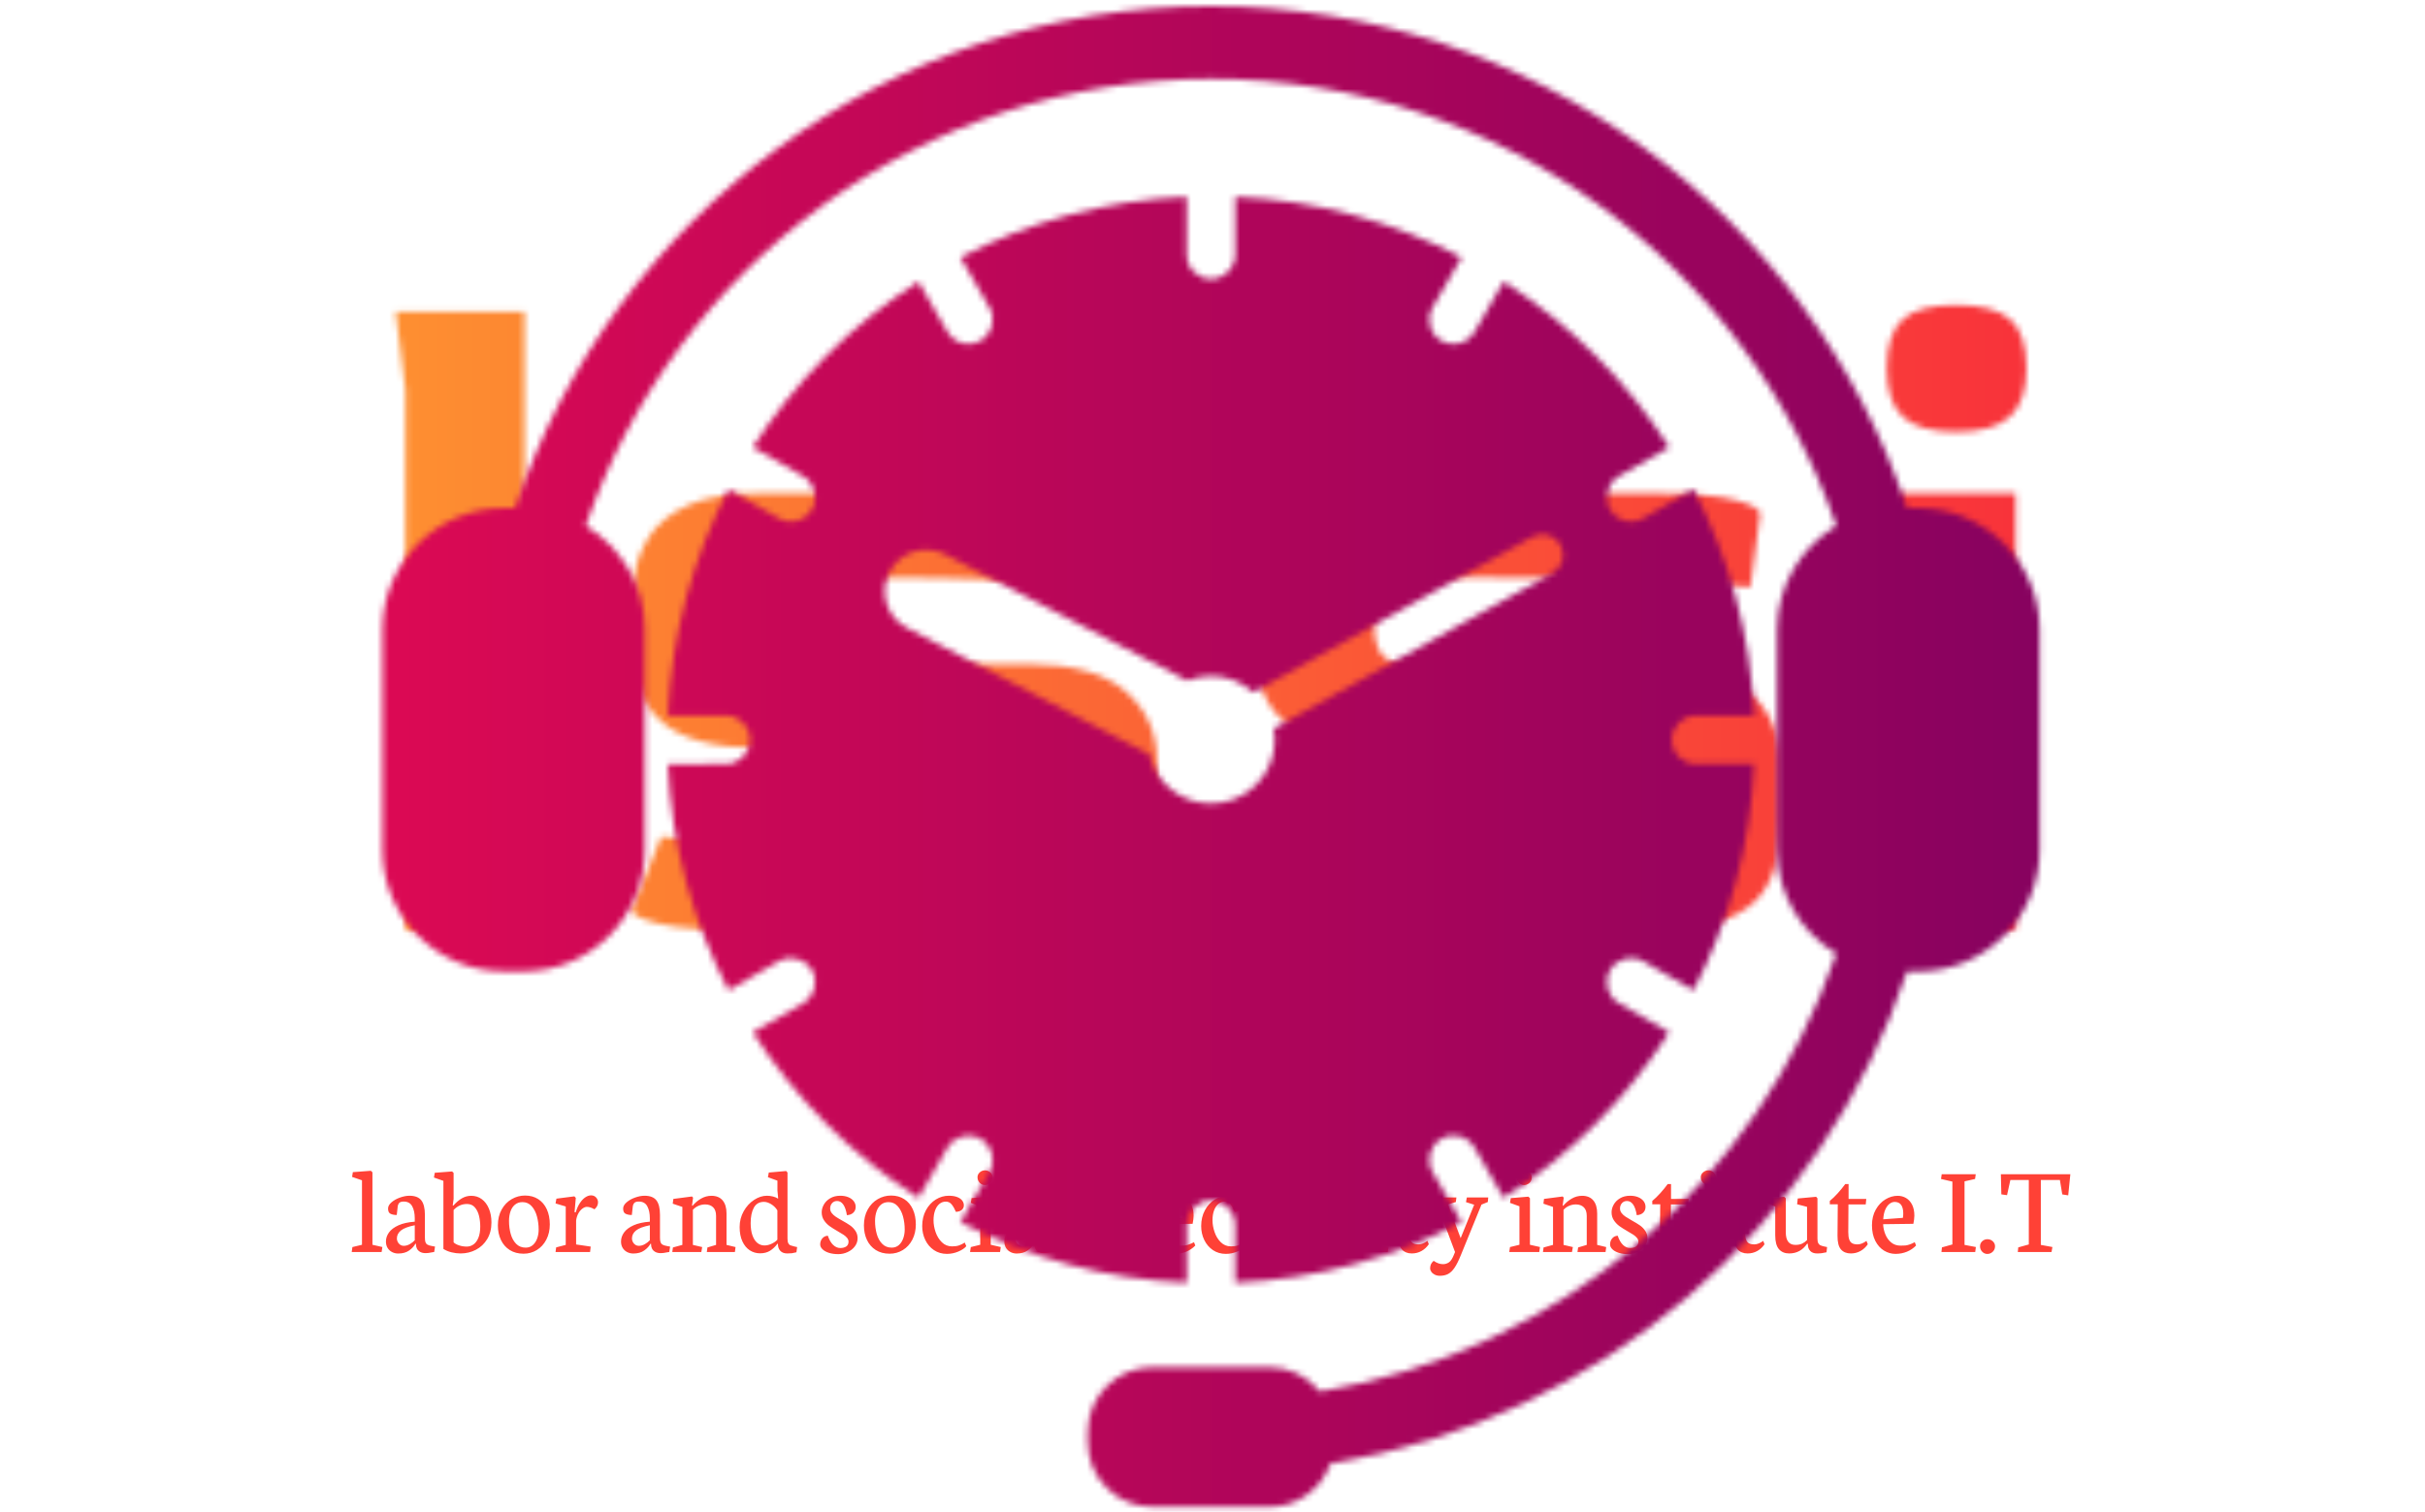 <svg xmlns="http://www.w3.org/2000/svg" version="1.1" xmlns:xlink="http://www.w3.org/1999/xlink" xmlns:svgjs="http://svgjs.dev/svgjs" width="2000" height="1247" viewBox="0 0 2000 1247"><g transform="matrix(1,0,0,1,-1.212,0.505)"><svg viewBox="0 0 396 247" data-background-color="#ffffff" preserveAspectRatio="xMidYMid meet" height="1247" width="2000" xmlns="http://www.w3.org/2000/svg" xmlns:xlink="http://www.w3.org/1999/xlink"><g id="tight-bounds" transform="matrix(1,0,0,1,0.24,-0.1)"><svg viewBox="0 0 395.52 247.2" height="247.2" width="395.52"><g><svg></svg></g><g><svg viewBox="0 0 395.52 247.2" height="247.2" width="395.52"><mask id="c6ecf7b2-3edf-49da-a01d-adaf1554d8f7"><rect width="640" height="400" fill="white"></rect><g transform="matrix(1,0,0,1,49.681,37.08)"><svg viewBox="0 0 296.157 173.04" height="173.04" width="296.157"><g><svg viewBox="0 0 296.157 173.04" height="173.04" width="296.157"><g><svg viewBox="0 0 316.416 184.877" height="173.04" width="296.157"><g><svg viewBox="0 0 316.416 184.877" height="184.877" width="316.416"><g id="SvgjsG2482"><svg viewBox="0 0 316.416 184.877" height="184.877" width="316.416" id="SvgjsSvg2481"><g><svg viewBox="0 0 316.416 136.455" height="136.455" width="316.416"><g transform="matrix(1,0,0,1,0,0)"><svg width="316.416" viewBox="-1 -36.05 91.54 40.05" height="136.455" data-palette-color="url(#8a264664-11a1-4e8f-bb8c-49626436ebdc)"><path d="M9.6 0L3.5 0 3.5-27.7 3-31.7 9.6-31.7 9.6 0ZM35.4 0L21.25 0Q17.9 0 16.5-0.35 15.1-0.7 15.1-1.05L15.1-1.05 16.6-4.8Q18.05-4.65 21.92-4.48 25.8-4.3 31.5-4.3L31.5-4.3 34-4.3Q35.25-4.3 35.57-4.98 35.9-5.65 35.9-6.8L35.9-6.8Q35.9-7.95 35.52-8.65 35.15-9.35 34-9.35L34-9.35 21.7-9.35Q18.2-9.35 16.65-10.68 15.1-12 15.1-14.65L15.1-14.65 15.1-16.65Q15.1-17.35 15.25-18.3 15.4-19.25 16-20.2 16.6-21.15 17.95-21.78 19.3-22.4 21.7-22.4L21.7-22.4 35.5-22.4Q38.5-22.4 39.75-22.05 41-21.7 41-21.35L41-21.35 40.5-17.6Q39.05-17.75 35.15-17.93 31.25-18.1 25.6-18.1L25.6-18.1 23.1-18.1Q21.85-18.1 21.52-17.43 21.2-16.75 21.2-15.85L21.2-15.85Q21.2-14.9 21.52-14.28 21.85-13.65 23.1-13.65L23.1-13.65 35.4-13.65Q38.8-13.65 40.4-12.25 42-10.85 42-8.7L42-8.7 42-5.75Q42-4.85 41.87-3.85 41.75-2.85 41.15-1.98 40.55-1.1 39.2-0.55 37.85 0 35.4 0L35.4 0ZM67.3 0L53.15 0Q49.8 0 48.4-0.35 47-0.7 47-1.05L47-1.05 48.5-4.8Q49.95-4.65 53.82-4.48 57.7-4.3 63.4-4.3L63.4-4.3 65.9-4.3Q67.15-4.3 67.47-4.98 67.8-5.65 67.8-6.8L67.8-6.8Q67.8-7.95 67.42-8.65 67.05-9.35 65.9-9.35L65.9-9.35 53.6-9.35Q50.1-9.35 48.55-10.68 47-12 47-14.65L47-14.65 47-16.65Q47-17.35 47.15-18.3 47.3-19.25 47.9-20.2 48.5-21.15 49.85-21.78 51.2-22.4 53.6-22.4L53.6-22.4 67.4-22.4Q70.4-22.4 71.65-22.05 72.9-21.7 72.9-21.35L72.9-21.35 72.4-17.6Q70.95-17.75 67.05-17.93 63.15-18.1 57.5-18.1L57.5-18.1 55-18.1Q53.75-18.1 53.42-17.43 53.1-16.75 53.1-15.85L53.1-15.85Q53.1-14.9 53.42-14.28 53.75-13.65 55-13.65L55-13.65 67.3-13.65Q70.7-13.65 72.3-12.25 73.9-10.85 73.9-8.7L73.9-8.7 73.9-5.75Q73.9-4.85 73.77-3.85 73.65-2.85 73.05-1.98 72.45-1.1 71.09-0.55 69.75 0 67.3 0L67.3 0ZM82.94-25.55L82.94-25.55Q81.09-25.55 80.24-26.3 79.39-27.05 79.39-28.8L79.39-28.8Q79.39-30.6 80.22-31.33 81.04-32.05 82.94-32.05L82.94-32.05Q84.84-32.05 85.69-31.33 86.54-30.6 86.54-28.8L86.54-28.8Q86.54-27.1 85.69-26.33 84.84-25.55 82.94-25.55ZM85.99 0L79.89 0 79.89-22.4 85.99-22.4 85.99 0Z" opacity="1" transform="matrix(1,0,0,1,0,0)" fill="black" class="wordmark-text-0" id="SvgjsPath2480" stroke-width="7" stroke="black" stroke-linejoin="round"></path></svg></g></svg></g><g transform="matrix(1,0,0,1,3.5,162.895)"><svg viewBox="0 0 309.416 21.982" height="21.982" width="309.416"><g transform="matrix(1,0,0,1,0,0)"><svg width="309.416" viewBox="-3.76 -35.88 678.83 49.16" height="21.982" data-palette-color="#ff4136"><path d="M0.24 0L11.91 0 12.21-1.95 8.33-2.83 8.33-31.13 7.71-31.71 0.68-31.18 0.39-29.32 4.25-28 4.25-2.83 0.51-1.93 0.24 0ZM18.38 0.59Q21.02 0.59 22.69-0.62 24.36-1.83 25.07-3.2L25.07-3.2 25.34-3.2 25.34-2.83Q25.34-2.03 25.72-1.28 26.1-0.54 26.95-0.05 27.81 0.44 29.12 0.44L29.12 0.44Q30.15 0.44 31.32 0.17L31.32 0.17Q32.08 0.02 32.44-0.02L32.44-0.02 32.76-2.12 31.54-2.34Q30.39-2.54 29.82-2.87 29.25-3.2 29.03-3.82 28.81-4.44 28.81-5.62L28.81-5.62 28.81-14.48Q28.81-18.38 27.4-20.18 26-21.97 22.78-21.97L22.78-21.97Q21.07-21.97 19.09-21.26 17.11-20.56 15.77-19.4 14.43-18.24 14.43-16.97L14.43-16.97Q14.43-15.38 15.4-14.92 16.38-14.45 17.82-14.45L17.82-14.45Q18.04-16.92 18.2-17.85 18.36-18.77 18.87-19.24 19.38-19.7 20.53-19.7L20.53-19.7Q22.85-19.7 23.85-17.86 24.85-16.02 24.85-13.18L24.85-13.18 24.85-11.84Q21.04-11.57 18.52-10.44 15.99-9.3 14.79-7.64 13.6-5.98 13.6-4.1L13.6-4.1Q13.6-2.66 14.24-1.6 14.89-0.54 15.99 0.02 17.09 0.59 18.38 0.59L18.38 0.59ZM24.85-10.45L24.85-4.59Q24.12-3.78 22.95-3.1 21.77-2.42 20.6-2.42L20.6-2.42Q19.75-2.42 19.13-2.86 18.5-3.3 18.19-3.96 17.87-4.61 17.87-5.25L17.87-5.25Q17.87-7.13 19.46-8.41 21.04-9.69 24.85-10.45L24.85-10.45ZM36.03-27.78L36.03-1.2Q37.42-0.32 39.2 0.12 40.99 0.56 42.74 0.56L42.74 0.56Q45.97 0.56 48.73-0.88 51.48-2.32 53.13-5.05 54.78-7.79 54.78-11.52L54.78-11.52Q54.78-14.58 53.79-16.94 52.8-19.31 51.02-20.63 49.24-21.95 46.89-21.95L46.89-21.95Q44.94-21.95 43.23-20.95 41.52-19.95 39.94-18.16L39.94-18.16 39.67-18.16 40.01-20.73 40.01-30.88 39.42-31.45 32.66-30.93 32.34-29.08 36.03-27.78ZM40.01-16.41Q42.23-18.75 45.23-18.75L45.23-18.75Q47.19-18.75 48.33-17.4 49.48-16.04 49.95-14.05 50.41-12.06 50.41-9.96L50.41-9.96Q50.41-7.35 49.7-5.59 48.99-3.83 47.8-2.98 46.6-2.12 45.16-2.12L45.16-2.12Q43.57-2.12 42.16-2.59 40.74-3.05 40.01-3.78L40.01-3.78 40.01-16.41ZM67.33 0.66Q70.16 0.66 72.5-0.78 74.85-2.22 76.2-4.83 77.56-7.45 77.56-10.77L77.56-10.77Q77.56-14.11 76.4-16.66 75.24-19.21 73.05-20.63 70.87-22.05 67.91-22.05L67.91-22.05Q65.13-22.05 62.7-20.65 60.27-19.26 58.78-16.61 57.29-13.96 57.29-10.4L57.29-10.4Q57.29-7.23 58.48-4.72 59.66-2.22 61.92-0.78 64.18 0.66 67.33 0.66L67.33 0.66ZM66.89-19.48Q69.06-19.48 70.49-17.88 71.92-16.28 72.56-13.84 73.21-11.4 73.21-8.76L73.21-8.76Q73.21-6.96 72.65-5.35 72.09-3.74 70.94-2.72 69.79-1.71 68.16-1.71L68.16-1.71Q65.89-1.71 64.42-3.2 62.96-4.69 62.3-7.06 61.64-9.42 61.64-12.13L61.64-12.13Q61.64-14.14 62.2-15.81 62.76-17.48 63.95-18.48 65.13-19.48 66.89-19.48L66.89-19.48ZM93.28 0L93.52-2.12 87.83-2.95 87.83-12.3Q88.08-14.04 88.8-15.23 89.52-16.43 90.4-17.03 91.27-17.63 92.01-17.63L92.01-17.63Q92.71-17.63 93.5-17.37 94.28-17.11 94.99-16.67L94.99-16.67Q96.38-17.85 96.38-19.38L96.38-19.38Q96.38-20.48 95.62-21.3 94.86-22.12 93.67-22.12L93.67-22.12Q92.57-22.12 91.45-21.37 90.32-20.63 89.32-19.14 88.32-17.65 87.69-15.53L87.69-15.53 87.22-15.53 87.71-21.14 87.15-21.73 80.14-20.83 79.8-18.97 83.78-17.77 83.78-2.78 80.04-1.81 79.8 0 93.28 0ZM110.14 0.59Q112.78 0.59 114.45-0.62 116.12-1.83 116.83-3.2L116.83-3.2 117.1-3.2 117.1-2.83Q117.1-2.03 117.48-1.28 117.86-0.54 118.71-0.05 119.57 0.44 120.88 0.44L120.88 0.44Q121.91 0.44 123.08 0.17L123.08 0.17Q123.84 0.02 124.2-0.02L124.2-0.02 124.52-2.12 123.3-2.34Q122.15-2.54 121.58-2.87 121.01-3.2 120.79-3.82 120.57-4.44 120.57-5.62L120.57-5.62 120.57-14.48Q120.57-18.38 119.16-20.18 117.76-21.97 114.54-21.97L114.54-21.97Q112.83-21.97 110.85-21.26 108.87-20.56 107.53-19.4 106.19-18.24 106.19-16.97L106.19-16.97Q106.19-15.38 107.16-14.92 108.14-14.45 109.58-14.45L109.58-14.45Q109.8-16.92 109.96-17.85 110.12-18.77 110.63-19.24 111.14-19.7 112.29-19.7L112.29-19.7Q114.61-19.7 115.61-17.86 116.61-16.02 116.61-13.18L116.61-13.18 116.61-11.84Q112.8-11.57 110.28-10.44 107.75-9.3 106.55-7.64 105.36-5.98 105.36-4.1L105.36-4.1Q105.36-2.66 106-1.6 106.65-0.54 107.75 0.02 108.85 0.59 110.14 0.59L110.14 0.59ZM116.61-10.45L116.61-4.59Q115.88-3.78 114.71-3.1 113.53-2.42 112.36-2.42L112.36-2.42Q111.51-2.42 110.89-2.86 110.26-3.3 109.95-3.96 109.63-4.61 109.63-5.25L109.63-5.25Q109.63-7.13 111.22-8.41 112.8-9.69 116.61-10.45L116.61-10.45ZM136.7 0L137.04-1.93 133.41-2.78 133.41-16.48Q134.31-17.48 135.58-18.03 136.85-18.58 138.21-18.58L138.21-18.58Q140.14-18.58 141.3-17.47 142.46-16.36 142.46-14.09L142.46-14.09 142.46-2.78 139.09-1.78 138.85 0 149.81 0 150.06-1.93 146.54-2.78 146.54-15.04Q146.54-18.33 145.03-20.14 143.51-21.95 140.66-21.95L140.66-21.95Q138.51-21.95 136.6-20.85 134.7-19.75 133.31-18.09L133.31-18.09 133.06-18.09 133.48-21.22 133.06-21.68 125.79-20.73 125.54-18.87 129.3-17.6 129.3-2.78 125.62-1.78 125.37 0 136.7 0ZM159.62 0.51Q161.94 0.51 163.55-0.51 165.17-1.54 166.39-3.2L166.39-3.2 166.61-3.2 166.61-3.03Q166.61-1.44 167.55-0.44 168.49 0.56 170.24 0.56L170.24 0.56Q171.34 0.56 172.04 0.48 172.73 0.39 173.83 0.1L173.83 0.1 174.1-1.93 173-2.17Q171.95-2.42 171.45-2.62 170.95-2.83 170.65-3.43 170.34-4.03 170.34-5.25L170.34-5.25 170.34-31.03 169.83-31.62 163.04-31.03 162.7-29.2 166.41-27.86 166.41-24.02 166.7-20.9 166.53-20.9Q165.92-21.34 164.73-21.66 163.53-21.97 162.33-21.97L162.33-21.97Q159.79-21.97 157.32-20.36 154.84-18.75 153.25-15.94 151.66-13.13 151.66-9.74L151.66-9.74Q151.66-6.49 152.73-4.17 153.79-1.86 155.61-0.67 157.43 0.51 159.62 0.51L159.62 0.51ZM161.16-19.58Q162.46-19.58 163.96-18.68 165.46-17.77 166.39-16.26L166.39-16.26 166.39-4.81Q165.68-3.98 164.23-3.27 162.77-2.56 161.36-2.56L161.36-2.56Q159.79-2.56 158.57-3.55 157.35-4.54 156.66-6.51 155.96-8.47 155.96-11.28L155.96-11.28Q155.96-15.06 157.21-17.32 158.45-19.58 161.16-19.58L161.16-19.58ZM190.18 0.83Q192.06 0.83 193.81 0.02 195.56-0.78 196.63-2.21 197.7-3.64 197.7-5.37L197.7-5.37Q197.7-7.01 196.85-8.26 196-9.52 194.79-10.38 193.58-11.23 191.63-12.3L191.63-12.3Q190.01-13.21 189.11-13.82 188.21-14.43 187.6-15.22 186.99-16.02 186.99-16.99L186.99-16.99Q186.99-18.21 187.73-19.07 188.48-19.92 189.72-19.92L189.72-19.92Q191.14-19.92 192.11-18.54 193.09-17.16 193.53-14.38L193.53-14.38Q195.12-14.48 196.03-15.36 196.95-16.24 196.95-17.63L196.95-17.63Q196.95-18.85 196.2-19.84 195.46-20.83 194.09-21.4 192.72-21.97 190.97-21.97L190.97-21.97Q188.65-21.97 187-20.98 185.35-20 184.52-18.51 183.69-17.02 183.69-15.5L183.69-15.5Q183.69-13.75 184.58-12.4 185.47-11.06 186.73-10.14 187.99-9.23 189.99-8.08L189.99-8.08Q191.45-7.25 192.27-6.7 193.09-6.15 193.63-5.48 194.16-4.81 194.16-4.03L194.16-4.03Q194.16-2.76 193.26-2.16 192.36-1.56 190.94-1.56L190.94-1.56Q189.43-1.56 188.16-2.77 186.89-3.98 186.08-6.37L186.08-6.37Q184.72-6.27 183.91-5.3 183.1-4.32 183.1-2.95L183.1-2.95Q183.1-1.98 183.98-1.1 184.86-0.22 186.47 0.31 188.09 0.83 190.18 0.83L190.18 0.83ZM210.2 0.66Q213.03 0.66 215.38-0.78 217.72-2.22 219.08-4.83 220.43-7.45 220.43-10.77L220.43-10.77Q220.43-14.11 219.27-16.66 218.11-19.21 215.93-20.63 213.74-22.05 210.79-22.05L210.79-22.05Q208-22.05 205.58-20.65 203.15-19.26 201.66-16.61 200.17-13.96 200.17-10.4L200.17-10.4Q200.17-7.23 201.35-4.72 202.54-2.22 204.79-0.78 207.05 0.66 210.2 0.66L210.2 0.66ZM209.76-19.48Q211.94-19.48 213.36-17.88 214.79-16.28 215.44-13.84 216.09-11.4 216.09-8.76L216.09-8.76Q216.09-6.96 215.52-5.35 214.96-3.74 213.82-2.72 212.67-1.71 211.03-1.71L211.03-1.71Q208.76-1.71 207.3-3.2 205.83-4.69 205.17-7.06 204.51-9.42 204.51-12.13L204.51-12.13Q204.51-14.14 205.08-15.81 205.64-17.48 206.82-18.48 208-19.48 209.76-19.48L209.76-19.48ZM232.56 0.73Q234.83 0.73 236.97-0.16 239.11-1.05 240.13-2.27L240.13-2.27 239.52-3.69Q238.42-2.98 237.32-2.59 236.22-2.2 234.59-2.2L234.59-2.2Q232.22-2.2 230.59-3.81 228.95-5.42 228.14-7.79 227.34-10.16 227.34-12.38L227.34-12.38Q227.34-14.58 227.94-16.22 228.53-17.87 229.62-18.77 230.71-19.68 232.15-19.68L232.15-19.68Q233.56-19.68 234.45-18.54 235.35-17.41 236.08-15.67L236.08-15.67Q237.57-15.77 238.37-16.46 239.18-17.14 239.18-18.24L239.18-18.24Q239.18-19.24 238.53-20.09 237.89-20.95 236.57-21.46 235.25-21.97 233.3-21.97L233.3-21.97Q230.61-21.97 228.23-20.5 225.85-19.02 224.38-16.32 222.92-13.62 222.92-10.13L222.92-10.13Q222.92-7.2 224.12-4.71 225.31-2.22 227.51-0.74 229.71 0.73 232.56 0.73L232.56 0.73ZM247.4-26.12Q248.19-26.12 248.88-26.53 249.58-26.93 249.98-27.61 250.38-28.3 250.38-29.1L250.38-29.1Q250.38-30.27 249.5-31.08 248.62-31.88 247.4-31.88L247.4-31.88Q246.23-31.88 245.37-31.09 244.5-30.3 244.5-29.15L244.5-29.15Q244.5-28.34 244.89-27.65 245.28-26.95 245.95-26.54 246.62-26.12 247.4-26.12L247.4-26.12ZM241.59 0L253.31 0 253.58-1.95 249.67-2.83 249.67-21 249.06-21.61 242.2-21.04 241.89-19.19 245.57-17.85 245.57-2.83 241.89-1.93 241.59 0ZM259.78 0.59Q262.42 0.59 264.09-0.62 265.76-1.83 266.47-3.2L266.47-3.2 266.74-3.2 266.74-2.83Q266.74-2.03 267.12-1.28 267.49-0.54 268.35-0.05 269.2 0.44 270.52 0.44L270.52 0.44Q271.55 0.44 272.72 0.17L272.72 0.17Q273.48 0.02 273.84-0.02L273.84-0.02 274.16-2.12 272.94-2.34Q271.79-2.54 271.22-2.87 270.64-3.2 270.42-3.82 270.2-4.44 270.2-5.62L270.2-5.62 270.2-14.48Q270.2-18.38 268.8-20.18 267.4-21.97 264.17-21.97L264.17-21.97Q262.47-21.97 260.49-21.26 258.51-20.56 257.17-19.4 255.82-18.24 255.82-16.97L255.82-16.97Q255.82-15.38 256.8-14.92 257.78-14.45 259.22-14.45L259.22-14.45Q259.44-16.92 259.6-17.85 259.76-18.77 260.27-19.24 260.78-19.7 261.93-19.7L261.93-19.7Q264.25-19.7 265.25-17.86 266.25-16.02 266.25-13.18L266.25-13.18 266.25-11.84Q262.44-11.57 259.91-10.44 257.39-9.3 256.19-7.64 254.99-5.98 254.99-4.1L254.99-4.1Q254.99-2.66 255.64-1.6 256.29-0.54 257.39 0.02 258.49 0.59 259.78 0.59L259.78 0.59ZM266.25-10.45L266.25-4.59Q265.52-3.78 264.34-3.1 263.17-2.42 262-2.42L262-2.42Q261.15-2.42 260.52-2.86 259.9-3.3 259.58-3.96 259.27-4.61 259.27-5.25L259.27-5.25Q259.27-7.13 260.85-8.41 262.44-9.69 266.25-10.45L266.25-10.45ZM274.35 0L286.02 0 286.32-1.95 282.43-2.83 282.43-31.13 281.82-31.71 274.79-31.18 274.5-29.32 278.36-28 278.36-2.83 274.62-1.93 274.35 0ZM302.3 0.83Q304.18 0.83 305.93 0.02 307.67-0.78 308.75-2.21 309.82-3.64 309.82-5.37L309.82-5.37Q309.82-7.01 308.97-8.26 308.11-9.52 306.9-10.38 305.69-11.23 303.74-12.3L303.74-12.3Q302.13-13.21 301.23-13.82 300.32-14.43 299.71-15.22 299.1-16.02 299.1-16.99L299.1-16.99Q299.1-18.21 299.85-19.07 300.59-19.92 301.84-19.92L301.84-19.92Q303.25-19.92 304.23-18.54 305.21-17.16 305.65-14.38L305.65-14.38Q307.23-14.48 308.15-15.36 309.06-16.24 309.06-17.63L309.06-17.63Q309.06-18.85 308.32-19.84 307.57-20.83 306.21-21.4 304.84-21.97 303.08-21.97L303.08-21.97Q300.76-21.97 299.12-20.98 297.47-20 296.64-18.51 295.81-17.02 295.81-15.5L295.81-15.5Q295.81-13.75 296.7-12.4 297.59-11.06 298.85-10.14 300.1-9.23 302.11-8.08L302.11-8.08Q303.57-7.25 304.39-6.7 305.21-6.15 305.74-5.48 306.28-4.81 306.28-4.03L306.28-4.03Q306.28-2.76 305.38-2.16 304.47-1.56 303.06-1.56L303.06-1.56Q301.54-1.56 300.27-2.77 299.01-3.98 298.2-6.37L298.2-6.37Q296.83-6.27 296.03-5.3 295.22-4.32 295.22-2.95L295.22-2.95Q295.22-1.98 296.1-1.1 296.98-0.22 298.59 0.31 300.2 0.83 302.3 0.83L302.3 0.83ZM321.49 0.73Q323.88 0.73 325.97-0.13 328.06-1 329.52-2.54L329.52-2.54 329.01-3.83Q327.81-3.2 326.91-2.91 326-2.61 325.32-2.55 324.64-2.49 323.47-2.49L323.47-2.49Q321.32-2.49 319.82-3.72 318.31-4.96 317.53-6.88 316.75-8.81 316.65-10.86L316.65-10.86 328.47-11.01Q328.62-11.65 328.74-12.63 328.86-13.62 328.86-14.18L328.86-14.18Q328.86-16.67 327.99-18.42 327.13-20.17 325.64-21.06 324.15-21.95 322.34-21.95L322.34-21.95Q319.9-21.95 317.58-20.56 315.26-19.17 313.79-16.55 312.31-13.94 312.31-10.45L312.31-10.45Q312.31-6.91 313.6-4.37 314.9-1.83 317.01-0.55 319.12 0.73 321.49 0.73L321.49 0.73ZM321.15-19.56Q324.52-19.56 324.52-15.01L324.52-15.01Q324.52-14.65 324.48-14.12 324.44-13.6 324.37-13.33L324.37-13.33 316.7-12.77Q316.83-15.01 317.5-16.54 318.17-18.07 319.14-18.81 320.12-19.56 321.15-19.56L321.15-19.56ZM341.46 0.73Q343.73 0.73 345.86-0.16 348-1.05 349.02-2.27L349.02-2.27 348.41-3.69Q347.32-2.98 346.22-2.59 345.12-2.2 343.48-2.2L343.48-2.2Q341.11-2.2 339.48-3.81 337.84-5.42 337.04-7.79 336.23-10.16 336.23-12.38L336.23-12.38Q336.23-14.58 336.83-16.22 337.43-17.87 338.51-18.77 339.6-19.68 341.04-19.68L341.04-19.68Q342.46-19.68 343.35-18.54 344.24-17.41 344.97-15.67L344.97-15.67Q346.46-15.77 347.27-16.46 348.07-17.14 348.07-18.24L348.07-18.24Q348.07-19.24 347.43-20.09 346.78-20.95 345.46-21.46 344.14-21.97 342.19-21.97L342.19-21.97Q339.5-21.97 337.12-20.5 334.74-19.02 333.28-16.32 331.81-13.62 331.81-10.13L331.81-10.13Q331.81-7.2 333.01-4.71 334.21-2.22 336.4-0.74 338.6 0.73 341.46 0.73L341.46 0.73ZM353.42-17.77L353.42-6.52Q353.42-2.78 354.87-1.11 356.32 0.56 358.86 0.56L358.86 0.56Q363.26 0.56 365.84-3.2L365.84-3.2 366.16-3.2 366.16-2.98Q366.16-1.39 367.08-0.42 367.99 0.56 369.75 0.56L369.75 0.56Q370.82 0.56 371.56 0.46 372.29 0.37 373.44 0.1L373.44 0.1 373.66-1.93 372.53-2.17Q371.53-2.39 371.02-2.64 370.51-2.88 370.2-3.48 369.9-4.08 369.9-5.25L369.9-5.25 369.9-20.97 369.38-21.56 362.21-20.9 361.96-18.65 365.84-17.63 365.84-4.66Q364.96-3.76 363.9-3.27 362.84-2.78 361.3-2.78L361.3-2.78Q357.54-2.78 357.54-7.74L357.54-7.74 357.54-20.97 356.93-21.56 350.39-21.04 350.05-19.12 353.42-17.77ZM388.5 0L388.74-2.12 383.05-2.95 383.05-12.3Q383.3-14.04 384.02-15.23 384.74-16.43 385.62-17.03 386.5-17.63 387.23-17.63L387.23-17.63Q387.94-17.63 388.72-17.37 389.5-17.11 390.21-16.67L390.21-16.67Q391.6-17.85 391.6-19.38L391.6-19.38Q391.6-20.48 390.84-21.3 390.08-22.12 388.89-22.12L388.89-22.12Q387.79-22.12 386.67-21.37 385.54-20.63 384.54-19.14 383.54-17.65 382.91-15.53L382.91-15.53 382.44-15.53 382.93-21.14 382.37-21.73 375.36-20.83 375.02-18.97 379-17.77 379-2.78 375.26-1.81 375.02 0 388.5 0ZM398.7-26.12Q399.48-26.12 400.18-26.53 400.87-26.93 401.28-27.61 401.68-28.3 401.68-29.1L401.68-29.1Q401.68-30.27 400.8-31.08 399.92-31.88 398.7-31.88L398.7-31.88Q397.53-31.88 396.66-31.09 395.79-30.3 395.79-29.15L395.79-29.15Q395.79-28.34 396.19-27.65 396.58-26.95 397.25-26.54 397.92-26.12 398.7-26.12L398.7-26.12ZM392.89 0L404.61 0 404.88-1.95 400.97-2.83 400.97-21 400.36-21.61 393.5-21.04 393.18-19.19 396.87-17.85 396.87-2.83 393.18-1.93 392.89 0ZM408.93-18.63L408.83-6.35Q408.8-2.54 410.18-0.99 411.56 0.56 414.03 0.56L414.03 0.56Q416.08 0.56 417.79-0.39 419.5-1.34 420.65-3.03L420.65-3.03 420.13-4.35Q420.13-4.32 419.56-3.96 418.99-3.59 418.2-3.28 417.42-2.98 416.62-2.98L416.62-2.98Q415.32-2.98 414.54-3.42 413.76-3.86 413.39-4.91 413.03-5.96 413.03-7.79L413.03-7.79 413.1-18.58 419.84-18.58 420.06-20.73 413.15-20.73 413.15-26.54 411.86-26.54Q410.54-24.73 408.93-22.95 407.32-21.17 405.83-19.95L405.83-19.95 405.83-18.63 408.93-18.63ZM424.94 9.28Q426.84 9.28 428.19 8.57 429.53 7.86 430.7 6.15 431.87 4.44 433.14 1.29L433.14 1.29 441.22-18.51 443.69-19.51 443.86-21.31 435.51-21.31 435.17-19.48 438.37-18.46 433.09-5.42 428.11-18.58 431.21-19.51 431.43-21.31 421.18-21.31 420.91-19.43 423.94-18.51 430.9 0 430.41 1.2Q429.53 3.37 428.49 4.05 427.45 4.74 426.23 4.74L426.23 4.74Q425.28 4.74 424.42 4.43 423.55 4.13 422.55 3.44L422.55 3.44Q421.77 4.13 421.47 4.83 421.18 5.54 421.18 6.37L421.18 6.37Q421.18 7.08 421.66 7.75 422.13 8.42 423 8.85 423.87 9.28 424.94 9.28L424.94 9.28ZM457.87-26.12Q458.65-26.12 459.35-26.53 460.04-26.93 460.45-27.61 460.85-28.3 460.85-29.1L460.85-29.1Q460.85-30.27 459.97-31.08 459.09-31.88 457.87-31.88L457.87-31.88Q456.7-31.88 455.83-31.09 454.96-30.3 454.96-29.15L454.96-29.15Q454.96-28.34 455.35-27.65 455.75-26.95 456.42-26.54 457.09-26.12 457.87-26.12L457.87-26.12ZM452.06 0L463.78 0 464.05-1.95 460.14-2.83 460.14-21 459.53-21.61 452.67-21.04 452.35-19.19 456.04-17.85 456.04-2.83 452.35-1.93 452.06 0ZM476.54 0L476.89-1.93 473.25-2.78 473.25-16.48Q474.15-17.48 475.42-18.03 476.69-18.58 478.06-18.58L478.06-18.58Q479.99-18.58 481.15-17.47 482.31-16.36 482.31-14.09L482.31-14.09 482.31-2.78 478.94-1.78 478.69 0 489.65 0 489.9-1.93 486.38-2.78 486.38-15.04Q486.38-18.33 484.87-20.14 483.36-21.95 480.5-21.95L480.5-21.95Q478.35-21.95 476.45-20.85 474.54-19.75 473.15-18.09L473.15-18.09 472.91-18.09 473.32-21.22 472.91-21.68 465.63-20.73 465.39-18.87 469.15-17.6 469.15-2.78 465.46-1.78 465.22 0 476.54 0ZM498.49 0.83Q500.37 0.83 502.12 0.02 503.86-0.78 504.93-2.21 506.01-3.64 506.01-5.37L506.01-5.37Q506.01-7.01 505.15-8.26 504.3-9.52 503.09-10.38 501.88-11.23 499.93-12.3L499.93-12.3Q498.32-13.21 497.42-13.82 496.51-14.43 495.9-15.22 495.29-16.02 495.29-16.99L495.29-16.99Q495.29-18.21 496.04-19.07 496.78-19.92 498.03-19.92L498.03-19.92Q499.44-19.92 500.42-18.54 501.39-17.16 501.83-14.38L501.83-14.38Q503.42-14.48 504.34-15.36 505.25-16.24 505.25-17.63L505.25-17.63Q505.25-18.85 504.51-19.84 503.76-20.83 502.4-21.4 501.03-21.97 499.27-21.97L499.27-21.97Q496.95-21.97 495.3-20.98 493.66-20 492.83-18.51 492-17.02 492-15.5L492-15.5Q492-13.75 492.89-12.4 493.78-11.06 495.03-10.14 496.29-9.23 498.29-8.08L498.29-8.08Q499.76-7.25 500.58-6.7 501.39-6.15 501.93-5.48 502.47-4.81 502.47-4.03L502.47-4.03Q502.47-2.76 501.57-2.16 500.66-1.56 499.25-1.56L499.25-1.56Q497.73-1.56 496.46-2.77 495.19-3.98 494.39-6.37L494.39-6.37Q493.02-6.27 492.22-5.3 491.41-4.32 491.41-2.95L491.41-2.95Q491.41-1.98 492.29-1.1 493.17-0.22 494.78 0.31 496.39 0.83 498.49 0.83L498.49 0.83ZM510.99-18.63L510.89-6.35Q510.87-2.54 512.24-0.99 513.62 0.56 516.09 0.56L516.09 0.56Q518.14 0.56 519.85-0.39 521.56-1.34 522.71-3.03L522.71-3.03 522.19-4.35Q522.19-4.32 521.62-3.96 521.05-3.59 520.26-3.28 519.48-2.98 518.68-2.98L518.68-2.98Q517.38-2.98 516.6-3.42 515.82-3.86 515.45-4.91 515.09-5.96 515.09-7.79L515.09-7.79 515.16-18.58 521.9-18.58 522.12-20.73 515.21-20.73 515.21-26.54 513.92-26.54Q512.6-24.73 510.99-22.95 509.38-21.17 507.89-19.95L507.89-19.95 507.89-18.63 510.99-18.63ZM529.76-26.12Q530.54-26.12 531.24-26.53 531.93-26.93 532.33-27.61 532.74-28.3 532.74-29.1L532.74-29.1Q532.74-30.27 531.86-31.08 530.98-31.88 529.76-31.88L529.76-31.88Q528.59-31.88 527.72-31.09 526.85-30.3 526.85-29.15L526.85-29.15Q526.85-28.34 527.24-27.65 527.63-26.95 528.31-26.54 528.98-26.12 529.76-26.12L529.76-26.12ZM523.95 0L535.67 0 535.94-1.95 532.03-2.83 532.03-21 531.42-21.61 524.56-21.04 524.24-19.19 527.93-17.85 527.93-2.83 524.24-1.93 523.95 0ZM539.99-18.63L539.89-6.35Q539.86-2.54 541.24-0.99 542.62 0.56 545.09 0.56L545.09 0.56Q547.14 0.56 548.85-0.39 550.56-1.34 551.7-3.03L551.7-3.03 551.19-4.35Q551.19-4.32 550.62-3.96 550.04-3.59 549.26-3.28 548.48-2.98 547.68-2.98L547.68-2.98Q546.38-2.98 545.6-3.42 544.82-3.86 544.45-4.91 544.09-5.96 544.09-7.79L544.09-7.79 544.16-18.58 550.9-18.58 551.12-20.73 544.21-20.73 544.21-26.54 542.92-26.54Q541.6-24.73 539.99-22.95 538.37-21.17 536.89-19.95L536.89-19.95 536.89-18.63 539.99-18.63ZM555.88-17.77L555.88-6.52Q555.88-2.78 557.33-1.11 558.78 0.56 561.32 0.56L561.32 0.56Q565.72 0.56 568.3-3.2L568.3-3.2 568.62-3.2 568.62-2.98Q568.62-1.39 569.54-0.42 570.45 0.56 572.21 0.56L572.21 0.56Q573.28 0.56 574.02 0.46 574.75 0.37 575.9 0.1L575.9 0.1 576.12-1.93 574.99-2.17Q573.99-2.39 573.48-2.64 572.97-2.88 572.66-3.48 572.36-4.08 572.36-5.25L572.36-5.25 572.36-20.97 571.84-21.56 564.67-20.9 564.42-18.65 568.3-17.63 568.3-4.66Q567.42-3.76 566.36-3.27 565.3-2.78 563.76-2.78L563.76-2.78Q560-2.78 560-7.74L560-7.74 560-20.97 559.39-21.56 552.85-21.04 552.51-19.12 555.88-17.77ZM580.29-18.63L580.19-6.35Q580.17-2.54 581.55-0.99 582.93 0.56 585.39 0.56L585.39 0.56Q587.44 0.56 589.15-0.39 590.86-1.34 592.01-3.03L592.01-3.03 591.49-4.35Q591.49-4.32 590.92-3.96 590.35-3.59 589.57-3.28 588.78-2.98 587.98-2.98L587.98-2.98Q586.69-2.98 585.9-3.42 585.12-3.86 584.76-4.91 584.39-5.96 584.39-7.79L584.39-7.79 584.46-18.58 591.2-18.58 591.42-20.73 584.51-20.73 584.51-26.54 583.22-26.54Q581.9-24.73 580.29-22.95 578.68-21.17 577.19-19.95L577.19-19.95 577.19-18.63 580.29-18.63ZM602.82 0.73Q605.21 0.73 607.3-0.13 609.39-1 610.85-2.54L610.85-2.54 610.34-3.83Q609.14-3.2 608.24-2.91 607.34-2.61 606.65-2.55 605.97-2.49 604.8-2.49L604.8-2.49Q602.65-2.49 601.15-3.72 599.65-4.96 598.87-6.88 598.08-8.81 597.99-10.86L597.99-10.86 609.8-11.01Q609.95-11.65 610.07-12.63 610.19-13.62 610.19-14.18L610.19-14.18Q610.19-16.67 609.33-18.42 608.46-20.17 606.97-21.06 605.48-21.95 603.67-21.95L603.67-21.95Q601.23-21.95 598.91-20.56 596.59-19.17 595.12-16.55 593.64-13.94 593.64-10.45L593.64-10.45Q593.64-6.91 594.93-4.37 596.23-1.83 598.34-0.55 600.45 0.73 602.82 0.73L602.82 0.73ZM602.48-19.56Q605.85-19.56 605.85-15.01L605.85-15.01Q605.85-14.65 605.81-14.12 605.77-13.6 605.7-13.33L605.7-13.33 598.04-12.77Q598.16-15.01 598.83-16.54 599.5-18.07 600.48-18.81 601.45-19.56 602.48-19.56L602.48-19.56ZM620.59-28.52L625.03-27.49 625.03-2.95 620.95-1.81 620.76 0 633.94 0 634.19-1.95 629.77-2.78 629.77-27.59 633.89-28.52 634.14-30.37 620.86-30.37 620.59-28.52ZM638.7 0.76Q639.51 0.76 640.19 0.35 640.87-0.05 641.28-0.72 641.68-1.39 641.68-2.2L641.68-2.2Q641.68-3.37 640.8-4.19 639.92-5 638.7-5L638.7-5Q637.53-5 636.68-4.21 635.82-3.42 635.82-2.25L635.82-2.25Q635.82-1 636.66-0.12 637.51 0.76 638.7 0.76L638.7 0.76ZM643.95-30.37L644.14-22.51 646.36-22.19 647.66-28.13 654.86-28.13 654.86-2.95 650.74-1.81 650.56 0 663.72 0 664.07-1.95 659.55-2.78 659.55-28.13 666.99-28.13 667.92-22.49 670.24-22.12 671.07-30.37 643.95-30.37Z" opacity="1" transform="matrix(1,0,0,1,0,0)" fill="black" class="slogan-text-1" id="SvgjsPath2479" stroke-width="7" stroke="black" stroke-linejoin="round"></path></svg></g></svg></g></svg></g></svg></g><g></g></svg></g></svg></g></svg></g></mask><g transform="matrix(1,0,0,1,49.681,37.08)"><svg viewBox="0 0 296.157 173.04" height="173.04" width="296.157"><g><svg viewBox="0 0 296.157 173.04" height="173.04" width="296.157"><g><svg viewBox="0 0 316.416 184.877" height="173.04" width="296.157"><g><svg viewBox="0 0 316.416 184.877" height="184.877" width="316.416"><g id="textblocktransform"><svg viewBox="0 0 316.416 184.877" height="184.877" width="316.416" id="textblock"><g><svg viewBox="0 0 316.416 136.455" height="136.455" width="316.416"><g transform="matrix(1,0,0,1,0,0)"><svg width="316.416" viewBox="-1 -36.05 91.54 40.05" height="136.455" data-palette-color="url(#8a264664-11a1-4e8f-bb8c-49626436ebdc)"></svg></g></svg></g><g transform="matrix(1,0,0,1,3.5,162.895)"><svg viewBox="0 0 309.416 21.982" height="21.982" width="309.416"><g transform="matrix(1,0,0,1,0,0)"><svg width="309.416" viewBox="-3.76 -35.88 678.83 49.16" height="21.982" data-palette-color="#ff4136"><path d="M0.24 0L11.91 0 12.21-1.95 8.33-2.83 8.33-31.13 7.71-31.71 0.68-31.18 0.39-29.32 4.25-28 4.25-2.83 0.51-1.93 0.24 0ZM18.38 0.59Q21.02 0.59 22.69-0.62 24.36-1.83 25.07-3.2L25.07-3.2 25.34-3.2 25.34-2.83Q25.34-2.03 25.72-1.28 26.1-0.54 26.95-0.05 27.81 0.44 29.12 0.44L29.12 0.44Q30.15 0.44 31.32 0.17L31.32 0.17Q32.08 0.02 32.44-0.02L32.44-0.02 32.76-2.12 31.54-2.34Q30.39-2.54 29.82-2.87 29.25-3.2 29.03-3.82 28.81-4.44 28.81-5.62L28.81-5.62 28.81-14.48Q28.81-18.38 27.4-20.18 26-21.97 22.78-21.97L22.78-21.97Q21.07-21.97 19.09-21.26 17.11-20.56 15.77-19.4 14.43-18.24 14.43-16.97L14.43-16.97Q14.43-15.38 15.4-14.92 16.38-14.45 17.82-14.45L17.82-14.45Q18.04-16.92 18.2-17.85 18.36-18.77 18.87-19.24 19.38-19.7 20.53-19.7L20.53-19.7Q22.85-19.7 23.85-17.86 24.85-16.02 24.85-13.18L24.85-13.18 24.85-11.84Q21.04-11.57 18.52-10.44 15.99-9.3 14.79-7.64 13.6-5.98 13.6-4.1L13.6-4.1Q13.6-2.66 14.24-1.6 14.89-0.54 15.99 0.02 17.09 0.59 18.38 0.59L18.38 0.59ZM24.85-10.45L24.85-4.59Q24.12-3.78 22.95-3.1 21.77-2.42 20.6-2.42L20.6-2.42Q19.75-2.42 19.13-2.86 18.5-3.3 18.19-3.96 17.87-4.61 17.87-5.25L17.87-5.25Q17.87-7.13 19.46-8.41 21.04-9.69 24.85-10.45L24.85-10.45ZM36.03-27.78L36.03-1.2Q37.42-0.32 39.2 0.12 40.99 0.56 42.74 0.56L42.74 0.56Q45.97 0.56 48.73-0.88 51.48-2.32 53.13-5.05 54.78-7.79 54.78-11.52L54.78-11.52Q54.78-14.58 53.79-16.94 52.8-19.31 51.02-20.63 49.24-21.95 46.89-21.95L46.89-21.95Q44.94-21.95 43.23-20.95 41.52-19.95 39.94-18.16L39.94-18.16 39.67-18.16 40.01-20.73 40.01-30.88 39.42-31.45 32.66-30.93 32.34-29.08 36.03-27.78ZM40.01-16.41Q42.23-18.75 45.23-18.75L45.23-18.75Q47.19-18.75 48.33-17.4 49.48-16.04 49.95-14.05 50.41-12.06 50.41-9.96L50.41-9.96Q50.41-7.35 49.7-5.59 48.99-3.83 47.8-2.98 46.6-2.12 45.16-2.12L45.16-2.12Q43.57-2.12 42.16-2.59 40.74-3.05 40.01-3.78L40.01-3.78 40.01-16.41ZM67.33 0.66Q70.16 0.66 72.5-0.78 74.85-2.22 76.2-4.83 77.56-7.45 77.56-10.77L77.56-10.77Q77.56-14.11 76.4-16.66 75.24-19.21 73.05-20.63 70.87-22.05 67.91-22.05L67.91-22.05Q65.13-22.05 62.7-20.65 60.27-19.26 58.78-16.61 57.29-13.96 57.29-10.4L57.29-10.4Q57.29-7.23 58.48-4.72 59.66-2.22 61.92-0.78 64.18 0.66 67.33 0.66L67.33 0.66ZM66.89-19.48Q69.06-19.48 70.49-17.88 71.92-16.28 72.56-13.84 73.21-11.4 73.21-8.76L73.21-8.76Q73.21-6.96 72.65-5.35 72.09-3.74 70.94-2.72 69.79-1.71 68.16-1.71L68.16-1.71Q65.89-1.71 64.42-3.2 62.96-4.69 62.3-7.06 61.64-9.42 61.64-12.13L61.64-12.13Q61.64-14.14 62.2-15.81 62.76-17.48 63.95-18.48 65.13-19.48 66.89-19.48L66.89-19.48ZM93.28 0L93.52-2.12 87.83-2.95 87.83-12.3Q88.08-14.04 88.8-15.23 89.52-16.43 90.4-17.03 91.27-17.63 92.01-17.63L92.01-17.63Q92.71-17.63 93.5-17.37 94.28-17.11 94.99-16.67L94.99-16.67Q96.38-17.85 96.38-19.38L96.38-19.38Q96.38-20.48 95.62-21.3 94.86-22.12 93.67-22.12L93.67-22.12Q92.57-22.12 91.45-21.37 90.32-20.63 89.32-19.14 88.32-17.65 87.69-15.53L87.69-15.53 87.22-15.53 87.71-21.14 87.15-21.73 80.14-20.83 79.8-18.97 83.78-17.77 83.78-2.78 80.04-1.81 79.8 0 93.28 0ZM110.14 0.59Q112.78 0.59 114.45-0.62 116.12-1.83 116.83-3.2L116.83-3.2 117.1-3.2 117.1-2.83Q117.1-2.03 117.48-1.28 117.86-0.54 118.71-0.05 119.57 0.44 120.88 0.44L120.88 0.44Q121.91 0.44 123.08 0.17L123.08 0.17Q123.84 0.02 124.2-0.02L124.2-0.02 124.52-2.12 123.3-2.34Q122.15-2.54 121.58-2.87 121.01-3.2 120.79-3.82 120.57-4.44 120.57-5.62L120.57-5.62 120.57-14.48Q120.57-18.38 119.16-20.18 117.76-21.97 114.54-21.97L114.54-21.97Q112.83-21.97 110.85-21.26 108.87-20.56 107.53-19.4 106.19-18.24 106.19-16.97L106.19-16.97Q106.19-15.38 107.16-14.92 108.14-14.45 109.58-14.45L109.58-14.45Q109.8-16.92 109.96-17.85 110.12-18.77 110.63-19.24 111.14-19.7 112.29-19.7L112.29-19.7Q114.61-19.7 115.61-17.86 116.61-16.02 116.61-13.18L116.61-13.18 116.61-11.84Q112.8-11.57 110.28-10.44 107.75-9.3 106.55-7.64 105.36-5.98 105.36-4.1L105.36-4.1Q105.36-2.66 106-1.6 106.65-0.54 107.75 0.02 108.85 0.59 110.14 0.59L110.14 0.59ZM116.61-10.45L116.61-4.59Q115.88-3.78 114.71-3.1 113.53-2.42 112.36-2.42L112.36-2.42Q111.51-2.42 110.89-2.86 110.26-3.3 109.95-3.96 109.63-4.61 109.63-5.25L109.63-5.25Q109.63-7.13 111.22-8.41 112.8-9.69 116.61-10.45L116.61-10.45ZM136.7 0L137.04-1.93 133.41-2.78 133.41-16.48Q134.31-17.48 135.58-18.03 136.85-18.58 138.21-18.58L138.21-18.58Q140.14-18.58 141.3-17.47 142.46-16.36 142.46-14.09L142.46-14.09 142.46-2.78 139.09-1.78 138.85 0 149.81 0 150.06-1.93 146.54-2.78 146.54-15.04Q146.54-18.33 145.03-20.14 143.51-21.95 140.66-21.95L140.66-21.95Q138.51-21.95 136.6-20.85 134.7-19.75 133.31-18.09L133.31-18.09 133.06-18.09 133.48-21.22 133.06-21.68 125.79-20.73 125.54-18.87 129.3-17.6 129.3-2.78 125.62-1.78 125.37 0 136.7 0ZM159.62 0.51Q161.94 0.51 163.55-0.51 165.17-1.54 166.39-3.2L166.39-3.2 166.61-3.2 166.61-3.03Q166.61-1.44 167.55-0.44 168.49 0.56 170.24 0.56L170.24 0.56Q171.34 0.56 172.04 0.48 172.73 0.39 173.83 0.1L173.83 0.1 174.1-1.93 173-2.17Q171.95-2.42 171.45-2.62 170.95-2.83 170.65-3.43 170.34-4.03 170.34-5.25L170.34-5.25 170.34-31.03 169.83-31.62 163.04-31.03 162.7-29.2 166.41-27.86 166.41-24.02 166.7-20.9 166.53-20.9Q165.92-21.34 164.73-21.66 163.53-21.97 162.33-21.97L162.33-21.97Q159.79-21.97 157.32-20.36 154.84-18.75 153.25-15.94 151.66-13.13 151.66-9.74L151.66-9.74Q151.66-6.49 152.73-4.17 153.79-1.86 155.61-0.67 157.43 0.51 159.62 0.51L159.62 0.51ZM161.16-19.58Q162.46-19.58 163.96-18.68 165.46-17.77 166.39-16.26L166.39-16.26 166.39-4.81Q165.68-3.98 164.23-3.27 162.77-2.56 161.36-2.56L161.36-2.56Q159.79-2.56 158.57-3.55 157.35-4.54 156.66-6.51 155.96-8.47 155.96-11.28L155.96-11.28Q155.96-15.06 157.21-17.32 158.45-19.58 161.16-19.58L161.16-19.58ZM190.18 0.83Q192.06 0.83 193.81 0.02 195.56-0.78 196.63-2.21 197.7-3.64 197.7-5.37L197.7-5.37Q197.7-7.01 196.85-8.26 196-9.52 194.79-10.38 193.58-11.23 191.63-12.3L191.63-12.3Q190.01-13.21 189.11-13.82 188.21-14.43 187.6-15.22 186.99-16.02 186.99-16.99L186.99-16.99Q186.99-18.21 187.73-19.07 188.48-19.92 189.72-19.92L189.72-19.92Q191.14-19.92 192.11-18.54 193.09-17.16 193.53-14.38L193.53-14.38Q195.12-14.48 196.03-15.36 196.95-16.24 196.95-17.63L196.95-17.63Q196.95-18.85 196.2-19.84 195.46-20.83 194.09-21.4 192.72-21.97 190.97-21.97L190.97-21.97Q188.65-21.97 187-20.98 185.35-20 184.52-18.51 183.69-17.02 183.69-15.5L183.69-15.5Q183.69-13.75 184.58-12.4 185.47-11.06 186.73-10.14 187.99-9.23 189.99-8.08L189.99-8.08Q191.45-7.25 192.27-6.7 193.09-6.15 193.63-5.48 194.16-4.81 194.16-4.03L194.16-4.03Q194.16-2.76 193.26-2.16 192.36-1.56 190.94-1.56L190.94-1.56Q189.43-1.56 188.16-2.77 186.89-3.98 186.08-6.37L186.08-6.37Q184.72-6.27 183.91-5.3 183.1-4.32 183.1-2.95L183.1-2.95Q183.1-1.98 183.98-1.1 184.86-0.22 186.47 0.31 188.09 0.83 190.18 0.83L190.18 0.83ZM210.2 0.66Q213.03 0.66 215.38-0.78 217.72-2.22 219.08-4.83 220.43-7.45 220.43-10.77L220.43-10.77Q220.43-14.11 219.27-16.66 218.11-19.21 215.93-20.63 213.74-22.05 210.79-22.05L210.79-22.05Q208-22.05 205.58-20.65 203.15-19.26 201.66-16.61 200.17-13.96 200.17-10.4L200.17-10.4Q200.17-7.23 201.35-4.72 202.54-2.22 204.79-0.78 207.05 0.66 210.2 0.66L210.2 0.66ZM209.76-19.48Q211.94-19.48 213.36-17.88 214.79-16.28 215.44-13.84 216.09-11.4 216.09-8.76L216.09-8.76Q216.09-6.96 215.52-5.35 214.96-3.74 213.82-2.72 212.67-1.71 211.03-1.71L211.03-1.71Q208.76-1.71 207.3-3.2 205.83-4.69 205.17-7.06 204.51-9.42 204.51-12.13L204.51-12.13Q204.51-14.14 205.08-15.81 205.64-17.48 206.82-18.48 208-19.48 209.76-19.48L209.76-19.48ZM232.56 0.73Q234.83 0.73 236.97-0.16 239.11-1.05 240.13-2.27L240.13-2.27 239.52-3.69Q238.42-2.98 237.32-2.59 236.22-2.2 234.59-2.2L234.59-2.2Q232.22-2.2 230.59-3.81 228.95-5.42 228.14-7.79 227.34-10.16 227.34-12.38L227.34-12.38Q227.34-14.58 227.94-16.22 228.53-17.87 229.62-18.77 230.71-19.68 232.15-19.68L232.15-19.68Q233.56-19.68 234.45-18.54 235.35-17.41 236.08-15.67L236.08-15.67Q237.57-15.77 238.37-16.46 239.18-17.14 239.18-18.24L239.18-18.24Q239.18-19.24 238.53-20.09 237.89-20.95 236.57-21.46 235.25-21.97 233.3-21.97L233.3-21.97Q230.61-21.97 228.23-20.5 225.85-19.02 224.38-16.32 222.92-13.62 222.92-10.13L222.92-10.13Q222.92-7.2 224.12-4.71 225.31-2.22 227.51-0.74 229.71 0.73 232.56 0.73L232.56 0.73ZM247.4-26.12Q248.19-26.12 248.88-26.53 249.58-26.93 249.98-27.61 250.38-28.3 250.38-29.1L250.38-29.1Q250.38-30.27 249.5-31.08 248.62-31.88 247.4-31.88L247.4-31.88Q246.23-31.88 245.37-31.09 244.5-30.3 244.5-29.15L244.5-29.15Q244.5-28.34 244.89-27.65 245.28-26.95 245.95-26.54 246.62-26.12 247.4-26.12L247.4-26.12ZM241.59 0L253.31 0 253.58-1.95 249.67-2.83 249.67-21 249.06-21.61 242.2-21.04 241.89-19.19 245.57-17.85 245.57-2.83 241.89-1.93 241.59 0ZM259.78 0.59Q262.42 0.59 264.09-0.62 265.76-1.83 266.47-3.2L266.47-3.2 266.74-3.2 266.74-2.83Q266.74-2.03 267.12-1.28 267.49-0.54 268.35-0.05 269.2 0.44 270.52 0.44L270.52 0.44Q271.55 0.44 272.72 0.17L272.72 0.17Q273.48 0.02 273.84-0.02L273.84-0.02 274.16-2.12 272.94-2.34Q271.79-2.54 271.22-2.87 270.64-3.2 270.42-3.82 270.2-4.44 270.2-5.62L270.2-5.62 270.2-14.48Q270.2-18.38 268.8-20.18 267.4-21.97 264.17-21.97L264.17-21.97Q262.47-21.97 260.49-21.26 258.51-20.56 257.17-19.4 255.82-18.24 255.82-16.97L255.82-16.97Q255.82-15.38 256.8-14.92 257.78-14.45 259.22-14.45L259.22-14.45Q259.44-16.92 259.6-17.85 259.76-18.77 260.27-19.24 260.78-19.7 261.93-19.7L261.93-19.7Q264.25-19.7 265.25-17.86 266.25-16.02 266.25-13.18L266.25-13.18 266.25-11.84Q262.44-11.57 259.91-10.44 257.39-9.3 256.19-7.64 254.99-5.98 254.99-4.1L254.99-4.1Q254.99-2.66 255.64-1.6 256.29-0.54 257.39 0.02 258.49 0.59 259.78 0.59L259.78 0.59ZM266.25-10.45L266.25-4.59Q265.52-3.78 264.34-3.1 263.17-2.42 262-2.42L262-2.42Q261.15-2.42 260.52-2.86 259.9-3.3 259.58-3.96 259.27-4.61 259.27-5.25L259.27-5.25Q259.27-7.13 260.85-8.41 262.44-9.69 266.25-10.45L266.25-10.45ZM274.35 0L286.02 0 286.32-1.95 282.43-2.83 282.43-31.13 281.82-31.71 274.79-31.18 274.5-29.32 278.36-28 278.36-2.83 274.62-1.93 274.35 0ZM302.3 0.83Q304.18 0.83 305.93 0.02 307.67-0.78 308.75-2.21 309.82-3.64 309.82-5.37L309.82-5.37Q309.82-7.01 308.97-8.26 308.11-9.52 306.9-10.38 305.69-11.23 303.74-12.3L303.74-12.3Q302.13-13.21 301.23-13.82 300.32-14.43 299.71-15.22 299.1-16.02 299.1-16.99L299.1-16.99Q299.1-18.21 299.85-19.07 300.59-19.92 301.84-19.92L301.84-19.92Q303.25-19.92 304.23-18.54 305.21-17.16 305.65-14.38L305.65-14.38Q307.23-14.48 308.15-15.36 309.06-16.24 309.06-17.63L309.06-17.63Q309.06-18.85 308.32-19.84 307.57-20.83 306.21-21.4 304.84-21.97 303.08-21.97L303.08-21.97Q300.76-21.97 299.12-20.98 297.47-20 296.64-18.51 295.81-17.02 295.81-15.5L295.81-15.5Q295.81-13.75 296.7-12.4 297.59-11.06 298.85-10.14 300.1-9.23 302.11-8.08L302.11-8.08Q303.57-7.25 304.39-6.7 305.21-6.15 305.74-5.48 306.28-4.81 306.28-4.03L306.28-4.03Q306.28-2.76 305.38-2.16 304.47-1.56 303.06-1.56L303.06-1.56Q301.54-1.56 300.27-2.77 299.01-3.98 298.2-6.37L298.2-6.37Q296.83-6.27 296.03-5.3 295.22-4.32 295.22-2.95L295.22-2.95Q295.22-1.98 296.1-1.1 296.98-0.22 298.59 0.31 300.2 0.83 302.3 0.83L302.3 0.83ZM321.49 0.73Q323.88 0.73 325.97-0.13 328.06-1 329.52-2.54L329.52-2.54 329.01-3.83Q327.81-3.2 326.91-2.91 326-2.61 325.32-2.55 324.64-2.49 323.47-2.49L323.47-2.49Q321.32-2.49 319.82-3.72 318.31-4.96 317.53-6.88 316.75-8.81 316.65-10.86L316.65-10.86 328.47-11.01Q328.62-11.65 328.74-12.63 328.86-13.62 328.86-14.18L328.86-14.18Q328.86-16.67 327.99-18.42 327.13-20.17 325.64-21.06 324.15-21.95 322.34-21.95L322.34-21.95Q319.9-21.95 317.58-20.56 315.26-19.17 313.79-16.55 312.31-13.94 312.31-10.45L312.31-10.45Q312.31-6.91 313.6-4.37 314.9-1.83 317.01-0.55 319.12 0.73 321.49 0.73L321.49 0.73ZM321.15-19.56Q324.52-19.56 324.52-15.01L324.52-15.01Q324.52-14.65 324.48-14.12 324.44-13.6 324.37-13.33L324.37-13.33 316.7-12.77Q316.83-15.01 317.5-16.54 318.17-18.07 319.14-18.81 320.12-19.56 321.15-19.56L321.15-19.56ZM341.46 0.73Q343.73 0.73 345.86-0.16 348-1.05 349.02-2.27L349.02-2.27 348.41-3.69Q347.32-2.98 346.22-2.59 345.12-2.2 343.48-2.2L343.48-2.2Q341.11-2.2 339.48-3.81 337.84-5.42 337.04-7.79 336.23-10.16 336.23-12.38L336.23-12.38Q336.23-14.58 336.83-16.22 337.43-17.87 338.51-18.77 339.6-19.68 341.04-19.68L341.04-19.68Q342.46-19.68 343.35-18.54 344.24-17.41 344.97-15.67L344.97-15.67Q346.46-15.77 347.27-16.46 348.07-17.14 348.07-18.24L348.07-18.24Q348.07-19.24 347.43-20.09 346.78-20.95 345.46-21.46 344.14-21.97 342.19-21.97L342.19-21.97Q339.5-21.97 337.12-20.5 334.74-19.02 333.28-16.32 331.81-13.62 331.81-10.13L331.81-10.13Q331.81-7.2 333.01-4.71 334.21-2.22 336.4-0.74 338.6 0.73 341.46 0.73L341.46 0.73ZM353.42-17.77L353.42-6.52Q353.42-2.78 354.87-1.11 356.32 0.56 358.86 0.56L358.86 0.56Q363.26 0.56 365.84-3.2L365.84-3.2 366.16-3.2 366.16-2.98Q366.16-1.39 367.08-0.42 367.99 0.56 369.75 0.56L369.75 0.56Q370.82 0.56 371.56 0.46 372.29 0.37 373.44 0.1L373.44 0.1 373.66-1.93 372.53-2.17Q371.53-2.39 371.02-2.64 370.51-2.88 370.2-3.48 369.9-4.08 369.9-5.25L369.9-5.25 369.9-20.97 369.38-21.56 362.21-20.9 361.96-18.65 365.84-17.63 365.84-4.66Q364.96-3.76 363.9-3.27 362.84-2.78 361.3-2.78L361.3-2.78Q357.54-2.78 357.54-7.74L357.54-7.74 357.54-20.97 356.93-21.56 350.39-21.04 350.05-19.12 353.42-17.77ZM388.5 0L388.74-2.12 383.05-2.95 383.05-12.3Q383.3-14.04 384.02-15.23 384.74-16.43 385.62-17.03 386.5-17.63 387.23-17.63L387.23-17.63Q387.94-17.63 388.72-17.37 389.5-17.11 390.21-16.67L390.21-16.67Q391.6-17.85 391.6-19.38L391.6-19.38Q391.6-20.48 390.84-21.3 390.08-22.12 388.89-22.12L388.89-22.12Q387.79-22.12 386.67-21.37 385.54-20.63 384.54-19.14 383.54-17.65 382.91-15.53L382.91-15.53 382.44-15.53 382.93-21.14 382.37-21.73 375.36-20.83 375.02-18.97 379-17.77 379-2.78 375.26-1.81 375.02 0 388.5 0ZM398.7-26.12Q399.48-26.12 400.18-26.53 400.87-26.93 401.28-27.61 401.68-28.3 401.68-29.1L401.68-29.1Q401.68-30.27 400.8-31.08 399.92-31.88 398.7-31.88L398.7-31.88Q397.53-31.88 396.66-31.09 395.79-30.3 395.79-29.15L395.79-29.15Q395.79-28.34 396.19-27.65 396.58-26.95 397.25-26.54 397.92-26.12 398.7-26.12L398.7-26.12ZM392.89 0L404.61 0 404.88-1.95 400.97-2.83 400.97-21 400.36-21.61 393.5-21.04 393.18-19.19 396.87-17.85 396.87-2.83 393.18-1.93 392.89 0ZM408.93-18.63L408.83-6.35Q408.8-2.54 410.18-0.99 411.56 0.56 414.03 0.56L414.03 0.56Q416.08 0.56 417.79-0.39 419.5-1.34 420.65-3.03L420.65-3.03 420.13-4.35Q420.13-4.32 419.56-3.96 418.99-3.59 418.2-3.28 417.42-2.98 416.62-2.98L416.62-2.98Q415.32-2.98 414.54-3.42 413.76-3.86 413.39-4.91 413.03-5.96 413.03-7.79L413.03-7.79 413.1-18.58 419.84-18.58 420.06-20.73 413.15-20.73 413.15-26.54 411.86-26.54Q410.54-24.73 408.93-22.95 407.32-21.17 405.83-19.95L405.83-19.95 405.83-18.63 408.93-18.63ZM424.94 9.28Q426.84 9.28 428.19 8.57 429.53 7.86 430.7 6.15 431.87 4.44 433.14 1.29L433.14 1.29 441.22-18.51 443.69-19.51 443.86-21.31 435.51-21.31 435.17-19.48 438.37-18.46 433.09-5.42 428.11-18.58 431.21-19.51 431.43-21.31 421.18-21.31 420.91-19.43 423.94-18.51 430.9 0 430.41 1.2Q429.53 3.37 428.49 4.05 427.45 4.74 426.23 4.74L426.23 4.74Q425.28 4.74 424.42 4.43 423.55 4.13 422.55 3.44L422.55 3.44Q421.77 4.13 421.47 4.83 421.18 5.54 421.18 6.37L421.18 6.37Q421.18 7.08 421.66 7.75 422.13 8.42 423 8.85 423.87 9.28 424.94 9.28L424.94 9.28ZM457.87-26.12Q458.65-26.12 459.35-26.53 460.04-26.93 460.45-27.61 460.85-28.3 460.85-29.1L460.85-29.1Q460.85-30.27 459.97-31.08 459.09-31.88 457.87-31.88L457.87-31.88Q456.7-31.88 455.83-31.09 454.96-30.3 454.96-29.15L454.96-29.15Q454.96-28.34 455.35-27.65 455.75-26.95 456.42-26.54 457.09-26.12 457.87-26.12L457.87-26.12ZM452.06 0L463.78 0 464.05-1.95 460.14-2.83 460.14-21 459.53-21.61 452.67-21.04 452.35-19.19 456.04-17.85 456.04-2.83 452.35-1.93 452.06 0ZM476.54 0L476.89-1.93 473.25-2.78 473.25-16.48Q474.15-17.48 475.42-18.03 476.69-18.58 478.06-18.58L478.06-18.58Q479.99-18.58 481.15-17.47 482.31-16.36 482.31-14.09L482.31-14.09 482.31-2.78 478.94-1.78 478.69 0 489.65 0 489.9-1.93 486.38-2.78 486.38-15.04Q486.38-18.33 484.87-20.14 483.36-21.95 480.5-21.95L480.5-21.95Q478.35-21.95 476.45-20.85 474.54-19.75 473.15-18.09L473.15-18.09 472.91-18.09 473.32-21.22 472.91-21.68 465.63-20.73 465.39-18.87 469.15-17.6 469.15-2.78 465.46-1.78 465.22 0 476.54 0ZM498.49 0.83Q500.37 0.83 502.12 0.02 503.86-0.78 504.93-2.21 506.01-3.64 506.01-5.37L506.01-5.37Q506.01-7.01 505.15-8.26 504.3-9.52 503.09-10.38 501.88-11.23 499.93-12.3L499.93-12.3Q498.32-13.21 497.42-13.82 496.51-14.43 495.9-15.22 495.29-16.02 495.29-16.99L495.29-16.99Q495.29-18.21 496.04-19.07 496.78-19.92 498.03-19.92L498.03-19.92Q499.44-19.92 500.42-18.54 501.39-17.16 501.83-14.38L501.83-14.38Q503.42-14.48 504.34-15.36 505.25-16.24 505.25-17.63L505.25-17.63Q505.25-18.85 504.51-19.84 503.76-20.83 502.4-21.4 501.03-21.97 499.27-21.97L499.27-21.97Q496.95-21.97 495.3-20.98 493.66-20 492.83-18.51 492-17.02 492-15.5L492-15.5Q492-13.75 492.89-12.4 493.78-11.06 495.03-10.14 496.29-9.23 498.29-8.08L498.29-8.08Q499.76-7.25 500.58-6.7 501.39-6.15 501.93-5.48 502.47-4.81 502.47-4.03L502.47-4.03Q502.47-2.76 501.57-2.16 500.66-1.56 499.25-1.56L499.25-1.56Q497.73-1.56 496.46-2.77 495.19-3.98 494.39-6.37L494.39-6.37Q493.02-6.27 492.22-5.3 491.41-4.32 491.41-2.95L491.41-2.95Q491.41-1.98 492.29-1.1 493.17-0.22 494.78 0.31 496.39 0.83 498.49 0.83L498.49 0.83ZM510.99-18.63L510.89-6.35Q510.87-2.54 512.24-0.99 513.62 0.56 516.09 0.56L516.09 0.56Q518.14 0.56 519.85-0.39 521.56-1.34 522.71-3.03L522.71-3.03 522.19-4.35Q522.19-4.32 521.62-3.96 521.05-3.59 520.26-3.28 519.48-2.98 518.68-2.98L518.68-2.98Q517.38-2.98 516.6-3.42 515.82-3.86 515.45-4.91 515.09-5.96 515.09-7.79L515.09-7.79 515.16-18.58 521.9-18.58 522.12-20.73 515.21-20.73 515.21-26.54 513.92-26.54Q512.6-24.73 510.99-22.95 509.38-21.17 507.89-19.95L507.89-19.95 507.89-18.63 510.99-18.63ZM529.76-26.12Q530.54-26.12 531.24-26.53 531.93-26.93 532.33-27.61 532.74-28.3 532.74-29.1L532.74-29.1Q532.74-30.27 531.86-31.08 530.98-31.88 529.76-31.88L529.76-31.88Q528.59-31.88 527.72-31.09 526.85-30.3 526.85-29.15L526.85-29.15Q526.85-28.34 527.24-27.65 527.63-26.95 528.31-26.54 528.98-26.12 529.76-26.12L529.76-26.12ZM523.95 0L535.67 0 535.94-1.95 532.03-2.83 532.03-21 531.42-21.61 524.56-21.04 524.24-19.19 527.93-17.85 527.93-2.83 524.24-1.93 523.95 0ZM539.99-18.63L539.89-6.35Q539.86-2.54 541.24-0.99 542.62 0.56 545.09 0.56L545.09 0.56Q547.14 0.56 548.85-0.39 550.56-1.34 551.7-3.03L551.7-3.03 551.19-4.35Q551.19-4.32 550.62-3.96 550.04-3.59 549.26-3.28 548.48-2.98 547.68-2.98L547.68-2.98Q546.38-2.98 545.6-3.42 544.82-3.86 544.45-4.91 544.09-5.96 544.09-7.79L544.09-7.79 544.16-18.58 550.9-18.58 551.12-20.73 544.21-20.73 544.21-26.54 542.92-26.54Q541.6-24.73 539.99-22.95 538.37-21.17 536.89-19.95L536.89-19.95 536.89-18.63 539.99-18.63ZM555.88-17.77L555.88-6.52Q555.88-2.78 557.33-1.11 558.78 0.56 561.32 0.56L561.32 0.56Q565.72 0.56 568.3-3.2L568.3-3.2 568.62-3.2 568.62-2.98Q568.62-1.39 569.54-0.42 570.45 0.56 572.21 0.56L572.21 0.56Q573.28 0.56 574.02 0.46 574.75 0.37 575.9 0.1L575.9 0.1 576.12-1.93 574.99-2.17Q573.99-2.39 573.48-2.64 572.97-2.88 572.66-3.48 572.36-4.08 572.36-5.25L572.36-5.25 572.36-20.97 571.84-21.56 564.67-20.9 564.42-18.65 568.3-17.63 568.3-4.66Q567.42-3.76 566.36-3.27 565.3-2.78 563.76-2.78L563.76-2.78Q560-2.78 560-7.74L560-7.74 560-20.97 559.39-21.56 552.85-21.04 552.51-19.12 555.88-17.77ZM580.29-18.63L580.19-6.35Q580.17-2.54 581.55-0.99 582.93 0.56 585.39 0.56L585.39 0.56Q587.44 0.56 589.15-0.39 590.86-1.34 592.01-3.03L592.01-3.03 591.49-4.35Q591.49-4.32 590.92-3.96 590.35-3.59 589.57-3.28 588.78-2.98 587.98-2.98L587.98-2.98Q586.69-2.98 585.9-3.42 585.12-3.86 584.76-4.91 584.39-5.96 584.39-7.79L584.39-7.79 584.46-18.58 591.2-18.58 591.42-20.73 584.51-20.73 584.51-26.54 583.22-26.54Q581.9-24.73 580.29-22.95 578.68-21.17 577.19-19.95L577.19-19.95 577.19-18.63 580.29-18.63ZM602.82 0.73Q605.21 0.73 607.3-0.13 609.39-1 610.85-2.54L610.85-2.54 610.34-3.83Q609.14-3.2 608.24-2.91 607.34-2.61 606.65-2.55 605.97-2.49 604.8-2.49L604.8-2.49Q602.65-2.49 601.15-3.72 599.65-4.96 598.87-6.88 598.08-8.81 597.99-10.86L597.99-10.86 609.8-11.01Q609.95-11.65 610.07-12.63 610.19-13.62 610.19-14.18L610.19-14.18Q610.19-16.67 609.33-18.42 608.46-20.17 606.97-21.06 605.48-21.95 603.67-21.95L603.67-21.95Q601.23-21.95 598.91-20.56 596.59-19.17 595.12-16.55 593.64-13.94 593.64-10.45L593.64-10.45Q593.64-6.91 594.93-4.37 596.23-1.83 598.34-0.55 600.45 0.73 602.82 0.73L602.82 0.73ZM602.48-19.56Q605.85-19.56 605.85-15.01L605.85-15.01Q605.85-14.65 605.81-14.12 605.77-13.6 605.7-13.33L605.7-13.33 598.04-12.77Q598.16-15.01 598.83-16.54 599.5-18.07 600.48-18.81 601.45-19.56 602.48-19.56L602.48-19.56ZM620.59-28.52L625.03-27.49 625.03-2.95 620.95-1.81 620.76 0 633.94 0 634.19-1.95 629.77-2.78 629.77-27.59 633.89-28.52 634.14-30.37 620.86-30.37 620.59-28.52ZM638.7 0.76Q639.51 0.76 640.19 0.35 640.87-0.05 641.28-0.72 641.68-1.39 641.68-2.2L641.68-2.2Q641.68-3.37 640.8-4.19 639.92-5 638.7-5L638.7-5Q637.53-5 636.68-4.21 635.82-3.42 635.82-2.25L635.82-2.25Q635.82-1 636.66-0.12 637.51 0.76 638.7 0.76L638.7 0.76ZM643.95-30.37L644.14-22.51 646.36-22.19 647.66-28.13 654.86-28.13 654.86-2.95 650.74-1.81 650.56 0 663.72 0 664.07-1.95 659.55-2.78 659.55-28.13 666.99-28.13 667.92-22.49 670.24-22.12 671.07-30.37 643.95-30.37Z" opacity="1" transform="matrix(1,0,0,1,0,0)" fill="#ff4136" class="slogan-text-1" data-fill-palette-color="secondary" id="text-1"></path></svg></g></svg></g></svg></g></svg></g><g></g></svg></g></svg></g></svg></g><g mask="url(#c6ecf7b2-3edf-49da-a01d-adaf1554d8f7)"><g transform="matrix(3.384, 0, 0, 3.384, 62.397, 1)"><svg xmlns="http://www.w3.org/2000/svg" xmlns:xlink="http://www.w3.org/1999/xlink" version="1.1" x="0" y="0" viewBox="10.25 14.461 80 72.457" enable-background="new 0 0 100 100" xml:space="preserve" height="72.457" width="80" class="icon-none" data-fill-palette-color="accent" id="none"></svg></g></g></svg></g><defs></defs><mask id="2dbe248f-b572-481d-898a-0ef73d0de252"><g id="SvgjsG2494"><svg viewBox="0 0 395.52 247.2" height="247.2" width="395.52"><g><svg></svg></g><g><svg viewBox="0 0 395.52 247.2" height="247.2" width="395.52"><mask id="SvgjsMask2493"><g transform="matrix(1,0,0,1,49.681,37.08)"><svg viewBox="0 0 296.157 173.04" height="173.04" width="296.157"><g><svg viewBox="0 0 296.157 173.04" height="173.04" width="296.157"><g><svg viewBox="0 0 316.416 184.877" height="173.04" width="296.157"><g><svg viewBox="0 0 316.416 184.877" height="184.877" width="316.416"><g id="SvgjsG2492"><svg viewBox="0 0 316.416 184.877" height="184.877" width="316.416" id="SvgjsSvg2491"><g><svg viewBox="0 0 316.416 136.455" height="136.455" width="316.416"><g transform="matrix(1,0,0,1,0,0)"><svg width="316.416" viewBox="-1 -36.05 91.54 40.05" height="136.455" data-palette-color="url(#8a264664-11a1-4e8f-bb8c-49626436ebdc)"></svg></g></svg></g><g transform="matrix(1,0,0,1,3.5,162.895)"><svg viewBox="0 0 309.416 21.982" height="21.982" width="309.416"><g transform="matrix(1,0,0,1,0,0)"><svg width="309.416" viewBox="-3.76 -35.88 678.83 49.16" height="21.982" data-palette-color="#ff4136"></svg></g></svg></g></svg></g></svg></g><g></g></svg></g></svg></g></svg></g></mask><g transform="matrix(1,0,0,1,49.681,37.08)"><svg viewBox="0 0 296.157 173.04" height="173.04" width="296.157"><g><svg viewBox="0 0 296.157 173.04" height="173.04" width="296.157"><g><svg viewBox="0 0 316.416 184.877" height="173.04" width="296.157"><g><svg viewBox="0 0 316.416 184.877" height="184.877" width="316.416"><g id="SvgjsG2488"><svg viewBox="0 0 316.416 184.877" height="184.877" width="316.416" id="SvgjsSvg2487"><g><svg viewBox="0 0 316.416 136.455" height="136.455" width="316.416"><g transform="matrix(1,0,0,1,0,0)"><svg width="316.416" viewBox="-1 -36.05 91.54 40.05" height="136.455" data-palette-color="url(#8a264664-11a1-4e8f-bb8c-49626436ebdc)"><path d="M9.6 0L3.5 0 3.5-27.7 3-31.7 9.6-31.7 9.6 0ZM35.4 0L21.25 0Q17.9 0 16.5-0.35 15.1-0.7 15.1-1.05L15.1-1.05 16.6-4.8Q18.05-4.65 21.92-4.48 25.8-4.3 31.5-4.3L31.5-4.3 34-4.3Q35.25-4.3 35.57-4.98 35.9-5.65 35.9-6.8L35.9-6.8Q35.9-7.95 35.52-8.65 35.15-9.35 34-9.35L34-9.35 21.7-9.35Q18.2-9.35 16.65-10.68 15.1-12 15.1-14.65L15.1-14.65 15.1-16.65Q15.1-17.35 15.25-18.3 15.4-19.25 16-20.2 16.6-21.15 17.95-21.78 19.3-22.4 21.7-22.4L21.7-22.4 35.5-22.4Q38.5-22.4 39.75-22.05 41-21.7 41-21.35L41-21.35 40.5-17.6Q39.05-17.75 35.15-17.93 31.25-18.1 25.6-18.1L25.6-18.1 23.1-18.1Q21.85-18.1 21.52-17.43 21.2-16.75 21.2-15.85L21.2-15.85Q21.2-14.9 21.52-14.28 21.85-13.65 23.1-13.65L23.1-13.65 35.4-13.65Q38.8-13.65 40.4-12.25 42-10.85 42-8.7L42-8.7 42-5.75Q42-4.85 41.87-3.85 41.75-2.85 41.15-1.98 40.55-1.1 39.2-0.55 37.85 0 35.4 0L35.4 0ZM67.3 0L53.15 0Q49.8 0 48.4-0.35 47-0.7 47-1.05L47-1.05 48.5-4.8Q49.95-4.65 53.82-4.48 57.7-4.3 63.4-4.3L63.4-4.3 65.9-4.3Q67.15-4.3 67.47-4.98 67.8-5.65 67.8-6.8L67.8-6.8Q67.8-7.95 67.42-8.65 67.05-9.35 65.9-9.35L65.9-9.35 53.6-9.35Q50.1-9.35 48.55-10.68 47-12 47-14.65L47-14.65 47-16.65Q47-17.35 47.15-18.3 47.3-19.25 47.9-20.2 48.5-21.15 49.85-21.78 51.2-22.4 53.6-22.4L53.6-22.4 67.4-22.4Q70.4-22.4 71.65-22.05 72.9-21.7 72.9-21.35L72.9-21.35 72.4-17.6Q70.95-17.75 67.05-17.93 63.15-18.1 57.5-18.1L57.5-18.1 55-18.1Q53.75-18.1 53.42-17.43 53.1-16.75 53.1-15.85L53.1-15.85Q53.1-14.9 53.42-14.28 53.75-13.65 55-13.65L55-13.65 67.3-13.65Q70.7-13.65 72.3-12.25 73.9-10.85 73.9-8.7L73.9-8.7 73.9-5.75Q73.9-4.85 73.77-3.85 73.65-2.85 73.05-1.98 72.45-1.1 71.09-0.55 69.75 0 67.3 0L67.3 0ZM82.94-25.55L82.94-25.55Q81.09-25.55 80.24-26.3 79.39-27.05 79.39-28.8L79.39-28.8Q79.39-30.6 80.22-31.33 81.04-32.05 82.94-32.05L82.94-32.05Q84.84-32.05 85.69-31.33 86.54-30.6 86.54-28.8L86.54-28.8Q86.54-27.1 85.69-26.33 84.84-25.55 82.94-25.55ZM85.99 0L79.89 0 79.89-22.4 85.99-22.4 85.99 0Z" opacity="1" transform="matrix(1,0,0,1,0,0)" fill="white" class="wordmark-text-0" id="SvgjsPath2486"></path></svg></g></svg></g><g transform="matrix(1,0,0,1,3.5,162.895)"><svg viewBox="0 0 309.416 21.982" height="21.982" width="309.416"><g transform="matrix(1,0,0,1,0,0)"><svg width="309.416" viewBox="-3.76 -35.88 678.83 49.16" height="21.982" data-palette-color="#ff4136"></svg></g></svg></g></svg></g></svg></g><g></g></svg></g></svg></g></svg></g><g mask="url(#c6ecf7b2-3edf-49da-a01d-adaf1554d8f7)"><g transform="matrix(3.384, 0, 0, 3.384, 62.397, 1)"><svg xmlns="http://www.w3.org/2000/svg" xmlns:xlink="http://www.w3.org/1999/xlink" version="1.1" x="0" y="0" viewBox="10.25 14.461 80 72.457" enable-background="new 0 0 100 100" xml:space="preserve" height="72.457" width="80" class="icon-none" data-fill-palette-color="accent" id="SvgjsSvg2484"></svg></g></g></svg></g><defs><mask></mask></defs></svg></g></mask><linearGradient x1="0" x2="1" y1="0.5" y2="0.5" id="8a264664-11a1-4e8f-bb8c-49626436ebdc"><stop stop-color="#ffa62e" offset="0"></stop><stop stop-color="#f71b3d" offset="1"></stop></linearGradient><rect width="395.52" height="247.2" fill="url(#8a264664-11a1-4e8f-bb8c-49626436ebdc)" mask="url(#2dbe248f-b572-481d-898a-0ef73d0de252)" data-fill-palette-color="primary"></rect><mask id="c6b9ea68-aec7-4814-a9ee-9b6bef19b3c6"><g id="SvgjsG2512"><svg viewBox="0 0 395.52 247.2" height="247.2" width="395.52"><g><svg></svg></g><g><svg viewBox="0 0 395.52 247.2" height="247.2" width="395.52"><mask id="SvgjsMask2511"><g transform="matrix(1,0,0,1,49.681,37.08)"><svg viewBox="0 0 296.157 173.04" height="173.04" width="296.157"><g><svg viewBox="0 0 296.157 173.04" height="173.04" width="296.157"><g><svg viewBox="0 0 316.416 184.877" height="173.04" width="296.157"><g><svg viewBox="0 0 316.416 184.877" height="184.877" width="316.416"><g id="SvgjsG2510"><svg viewBox="0 0 316.416 184.877" height="184.877" width="316.416" id="SvgjsSvg2509"><g><svg viewBox="0 0 316.416 136.455" height="136.455" width="316.416"><g transform="matrix(1,0,0,1,0,0)"><svg width="316.416" viewBox="-1 -36.05 91.54 40.05" height="136.455" data-palette-color="url(#8a264664-11a1-4e8f-bb8c-49626436ebdc)"></svg></g></svg></g><g transform="matrix(1,0,0,1,3.5,162.895)"><svg viewBox="0 0 309.416 21.982" height="21.982" width="309.416"><g transform="matrix(1,0,0,1,0,0)"><svg width="309.416" viewBox="-3.76 -35.88 678.83 49.16" height="21.982" data-palette-color="#ff4136"></svg></g></svg></g></svg></g></svg></g><g></g></svg></g></svg></g></svg></g></mask><g transform="matrix(1,0,0,1,49.681,37.08)"><svg viewBox="0 0 296.157 173.04" height="173.04" width="296.157"><g><svg viewBox="0 0 296.157 173.04" height="173.04" width="296.157"><g><svg viewBox="0 0 316.416 184.877" height="173.04" width="296.157"><g><svg viewBox="0 0 316.416 184.877" height="184.877" width="316.416"><g id="SvgjsG2506"><svg viewBox="0 0 316.416 184.877" height="184.877" width="316.416" id="SvgjsSvg2505"><g><svg viewBox="0 0 316.416 136.455" height="136.455" width="316.416"><g transform="matrix(1,0,0,1,0,0)"><svg width="316.416" viewBox="-1 -36.05 91.54 40.05" height="136.455" data-palette-color="url(#8a264664-11a1-4e8f-bb8c-49626436ebdc)"></svg></g></svg></g><g transform="matrix(1,0,0,1,3.5,162.895)"><svg viewBox="0 0 309.416 21.982" height="21.982" width="309.416"><g transform="matrix(1,0,0,1,0,0)"><svg width="309.416" viewBox="-3.76 -35.88 678.83 49.16" height="21.982" data-palette-color="#ff4136"></svg></g></svg></g></svg></g></svg></g><g></g></svg></g></svg></g></svg></g><g mask="url(#c6ecf7b2-3edf-49da-a01d-adaf1554d8f7)"><g transform="matrix(3.384, 0, 0, 3.384, 62.397, 1)"><svg xmlns="http://www.w3.org/2000/svg" xmlns:xlink="http://www.w3.org/1999/xlink" version="1.1" x="0" y="0" viewBox="10.25 14.461 80 72.457" enable-background="new 0 0 100 100" xml:space="preserve" height="72.457" width="80" class="icon-none" data-fill-palette-color="accent" id="SvgjsSvg2503"><g fill="white"><path d="M84.395 38.696h-0.544C79.155 24.632 65.872 14.461 50.25 14.461S21.345 24.632 16.649 38.696h-0.544c-3.221 0-5.855 2.635-5.855 5.854v10.662c0 3.221 2.635 5.855 5.855 5.855h0.96c3.221 0 5.854-2.635 5.854-5.855V44.551c0-2.12-1.153-3.97-2.854-4.997 4.304-12.539 16.204-21.58 30.185-21.58s25.881 9.041 30.185 21.58c-1.701 1.027-2.854 2.877-2.854 4.997v10.662c0 2.12 1.153 3.969 2.854 4.997-3.753 10.935-13.283 19.203-24.934 21.141-0.571-0.709-1.438-1.174-2.414-1.174h-5.674c-1.714 0-3.114 1.4-3.114 3.114v0.512c0 1.713 1.4 3.115 3.114 3.115h5.674c1.353 0 2.499-0.88 2.928-2.092 13.061-2.147 23.731-11.461 27.836-23.758h0.544c3.221 0 5.855-2.635 5.855-5.855V44.551C90.25 41.331 87.615 38.696 84.395 38.696z" fill="white"></path></g><path d="M72.496 49.883c0-0.646 0.523-1.171 1.171-1.171h2.802c-0.173-3.929-1.211-7.63-2.925-10.925l-2.43 1.401c-0.184 0.106-0.386 0.157-0.584 0.157-0.405 0-0.799-0.21-1.016-0.585-0.323-0.561-0.132-1.276 0.429-1.601l2.427-1.4c-2.054-3.21-4.787-5.943-7.996-7.998l-1.402 2.428c-0.217 0.376-0.61 0.586-1.016 0.586-0.199 0-0.4-0.051-0.585-0.157-0.56-0.323-0.752-1.04-0.428-1.6l1.403-2.43c-3.296-1.714-6.997-2.753-10.925-2.926v2.801c0 0.646-0.525 1.171-1.172 1.171s-1.172-0.524-1.172-1.171v-2.801c-3.928 0.173-7.629 1.212-10.925 2.926l1.401 2.427c0.323 0.56 0.131 1.276-0.429 1.6-0.184 0.106-0.386 0.157-0.584 0.157-0.405 0-0.799-0.21-1.016-0.586l-1.4-2.423c-3.21 2.054-5.942 4.786-7.996 7.996l2.424 1.399c0.561 0.324 0.753 1.04 0.43 1.6-0.217 0.376-0.61 0.586-1.016 0.586-0.199 0-0.4-0.051-0.585-0.157l-2.427-1.4c-1.714 3.295-2.752 6.996-2.925 10.925h2.8c0.646 0 1.17 0.524 1.17 1.171s-0.523 1.172-1.17 1.172l-2.8 0.001c0.173 3.928 1.211 7.63 2.927 10.924l2.425-1.401c0.558-0.323 1.276-0.132 1.601 0.429 0.323 0.561 0.131 1.276-0.43 1.601l-2.422 1.398c2.053 3.21 4.785 5.942 7.995 7.996l1.399-2.423c0.324-0.561 1.039-0.753 1.6-0.429 0.56 0.324 0.752 1.04 0.429 1.6l-1.399 2.426c3.295 1.714 6.996 2.752 10.923 2.925V73.3c0-0.646 0.525-1.17 1.172-1.17s1.172 0.523 1.172 1.17v2.801c3.927-0.173 7.628-1.211 10.923-2.925l-1.4-2.427c-0.323-0.56-0.132-1.275 0.429-1.601 0.559-0.323 1.275-0.132 1.6 0.43l1.4 2.424c3.21-2.054 5.942-4.786 7.995-7.996l-2.423-1.4c-0.561-0.323-0.753-1.039-0.43-1.6s1.039-0.751 1.6-0.429l2.427 1.402c1.716-3.295 2.754-6.997 2.927-10.925h-2.802C73.02 51.055 72.496 50.529 72.496 49.883zM66.737 41.832l-13.465 7.509c0.031 0.177 0.055 0.355 0.055 0.541 0 1.699-1.378 3.077-3.077 3.077-1.459 0-2.675-1.019-2.991-2.382l-11.684-6.095c-0.979-0.511-1.359-1.719-0.849-2.698 0.512-0.979 1.721-1.36 2.698-0.849l11.682 6.094c0.354-0.142 0.739-0.225 1.144-0.225 0.788 0 1.499 0.305 2.044 0.793l13.469-7.512c0.482-0.269 1.092-0.097 1.36 0.386C67.393 40.954 67.22 41.563 66.737 41.832z" fill="white"></path></svg></g></g></svg></g><defs><mask></mask></defs><mask><g id="SvgjsG2502"><svg viewBox="0 0 395.52 247.2" height="247.2" width="395.52"><g><svg></svg></g><g><svg viewBox="0 0 395.52 247.2" height="247.2" width="395.52"><mask id="SvgjsMask2501"><g transform="matrix(1,0,0,1,49.681,37.08)"><svg viewBox="0 0 296.157 173.04" height="173.04" width="296.157"><g><svg viewBox="0 0 296.157 173.04" height="173.04" width="296.157"><g><svg viewBox="0 0 316.416 184.877" height="173.04" width="296.157"><g><svg viewBox="0 0 316.416 184.877" height="184.877" width="316.416"><g id="SvgjsG2500"><svg viewBox="0 0 316.416 184.877" height="184.877" width="316.416" id="SvgjsSvg2499"><g><svg viewBox="0 0 316.416 136.455" height="136.455" width="316.416"><g transform="matrix(1,0,0,1,0,0)"><svg width="316.416" viewBox="-1 -36.05 91.54 40.05" height="136.455" data-palette-color="url(#8a264664-11a1-4e8f-bb8c-49626436ebdc)"></svg></g></svg></g><g transform="matrix(1,0,0,1,3.5,162.895)"><svg viewBox="0 0 309.416 21.982" height="21.982" width="309.416"><g transform="matrix(1,0,0,1,0,0)"><svg width="309.416" viewBox="-3.76 -35.88 678.83 49.16" height="21.982" data-palette-color="#ff4136"></svg></g></svg></g></svg></g></svg></g><g></g></svg></g></svg></g></svg></g></mask><g transform="matrix(1,0,0,1,49.681,37.08)"><svg viewBox="0 0 296.157 173.04" height="173.04" width="296.157"><g><svg viewBox="0 0 296.157 173.04" height="173.04" width="296.157"><g><svg viewBox="0 0 316.416 184.877" height="173.04" width="296.157"><g><svg viewBox="0 0 316.416 184.877" height="184.877" width="316.416"><g id="SvgjsG2498"><svg viewBox="0 0 316.416 184.877" height="184.877" width="316.416" id="SvgjsSvg2497"><g><svg viewBox="0 0 316.416 136.455" height="136.455" width="316.416"><g transform="matrix(1,0,0,1,0,0)"><svg width="316.416" viewBox="-1 -36.05 91.54 40.05" height="136.455" data-palette-color="url(#8a264664-11a1-4e8f-bb8c-49626436ebdc)"></svg></g></svg></g><g transform="matrix(1,0,0,1,3.5,162.895)"><svg viewBox="0 0 309.416 21.982" height="21.982" width="309.416"><g transform="matrix(1,0,0,1,0,0)"><svg width="309.416" viewBox="-3.76 -35.88 678.83 49.16" height="21.982" data-palette-color="#ff4136"></svg></g></svg></g></svg></g></svg></g><g></g></svg></g></svg></g></svg></g><g mask="url(#c6ecf7b2-3edf-49da-a01d-adaf1554d8f7)"><g transform="matrix(3.384, 0, 0, 3.384, 62.397, 1)"><svg xmlns="http://www.w3.org/2000/svg" xmlns:xlink="http://www.w3.org/1999/xlink" version="1.1" x="0" y="0" viewBox="10.25 14.461 80 72.457" enable-background="new 0 0 100 100" xml:space="preserve" height="72.457" width="80" class="icon-none" data-fill-palette-color="accent" id="SvgjsSvg2495"></svg></g></g></svg></g><defs><mask></mask></defs></svg></g></mask></svg></g></mask><linearGradient x1="0" x2="1" y1="0.5" y2="0.5" id="e08572d3-f058-4fac-a78d-7a89e0366796"><stop stop-color="#f00b51" offset="0"></stop><stop stop-color="#730062" offset="1"></stop></linearGradient><rect width="395.52" height="247.2" fill="url(#e08572d3-f058-4fac-a78d-7a89e0366796)" mask="url(#c6b9ea68-aec7-4814-a9ee-9b6bef19b3c6)" data-fill-palette-color="accent"></rect></svg><rect width="395.52" height="247.2" fill="none" stroke="none" visibility="hidden"></rect></g></svg></g></svg>